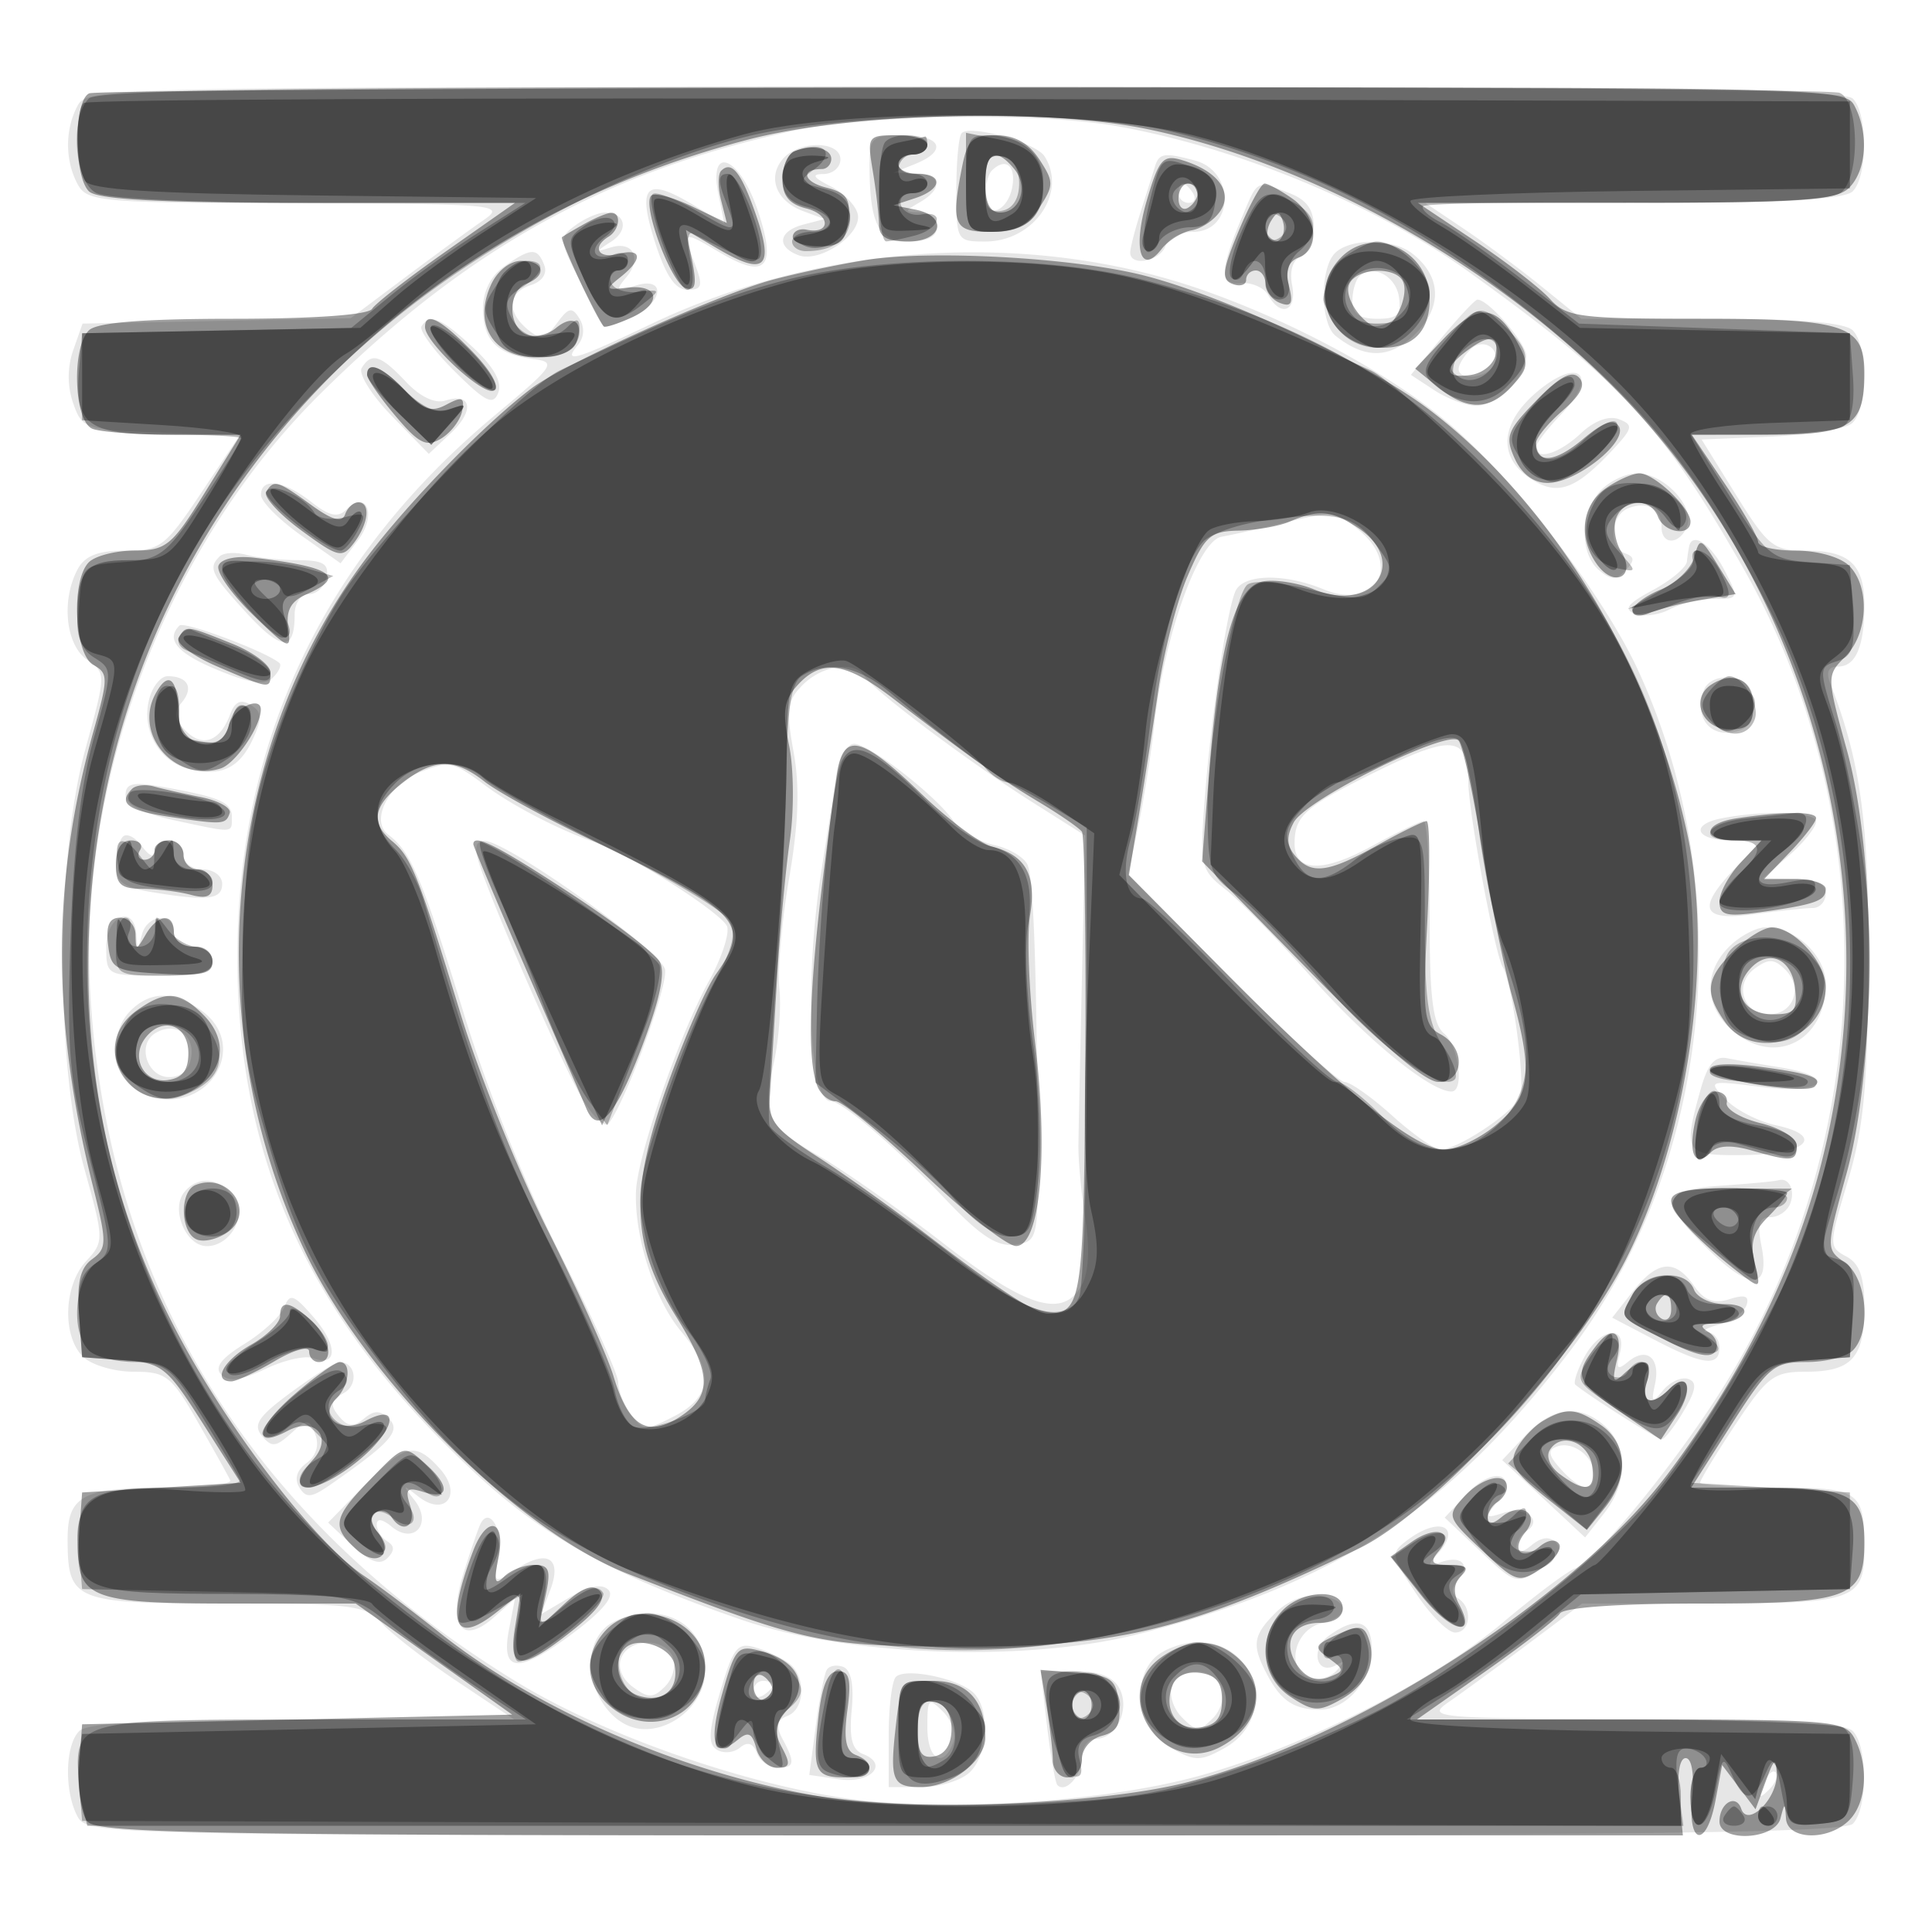 <svg xmlns="http://www.w3.org/2000/svg" width="200" height="200" fill="#000000"><path fill-opacity=".098" fill-rule="evenodd" d="M8.035 10.934c-1.32 2.467-1.32 5.665 0 8.132.973 1.818 2.334 1.937 22.75 1.986 20.735.051 21.604.13 19.25 1.75-1.355.934-5 3.597-8.098 5.919l-5.634 4.221-13.879.279-13.879.279-.965 2.75a8.36 8.36 0 0 0-.002 5.5c.933 2.659 1.233 2.76 9.091 3.039l8.127.289-3.981 5.961C17.093 56.613 16.583 57 12.952 57c-2.814 0-4.166.532-4.917 1.934-1.712 3.2-1.237 7.811.964 9.353 1.995 1.397 1.995 1.416-.172 9.307C5.775 88.705 5.73 110.14 8.736 121c2.042 7.38 2.045 7.533.17 9.564-2.31 2.503-2.487 7.713-.335 9.865.865.864 3.227 1.571 5.25 1.572 3.389.001 3.916.415 6.679 5.242 1.65 2.882 3.15 5.581 3.333 5.999s-2.989.758-7.05.758C8.622 154 7 154.873 7 159.266c0 6.488.597 6.734 16.38 6.734 13.162 0 14.459.165 16.167 2.052 1.022 1.129 4.518 3.829 7.769 6L53.228 178H31.314c-15.711 0-22.254.34-23.114 1.2-1.474 1.474-1.563 6.254-.165 8.866 1.012 1.89 3.087 1.934 91.8 1.934 69.262 0 91.049-.284 91.965-1.2 1.552-1.552 1.552-8.048 0-9.6-.856-.856-7.384-1.215-22.75-1.252-20.58-.051-21.439-.129-19.085-1.75 1.355-.934 5.017-3.61 8.137-5.948l5.672-4.25h13.413c14.736 0 15.813-.383 15.813-5.618 0-6.059-.461-6.382-9.107-6.382-4.341 0-7.893-.232-7.893-.515s1.639-2.984 3.642-6c3.308-4.983 3.976-5.485 7.3-5.485 4.745 0 6.058-1.444 6.058-6.665 0-3.146-.492-4.528-1.875-5.268-1.826-.977-1.822-1.177.159-7.785 1.641-5.472 2.052-9.776 2.125-22.282.086-14.731-.775-21.127-3.941-29.25-.465-1.192-.204-1.75.818-1.75 1.823 0 2.714-2.095 2.714-6.382 0-4.175-1.554-5.618-6.051-5.618-3.364 0-3.932-.453-7.225-5.75l-3.573-5.75 7.13-.298c3.921-.164 7.712-.781 8.424-1.372 1.629-1.352 1.695-8.03.095-9.63-.814-.814-5.522-1.2-14.647-1.2h-13.447l-4.103-3.326c-2.257-1.829-5.895-4.529-8.085-6L147.536 21h21.532c15.414 0 21.873-.341 22.732-1.2 1.552-1.552 1.552-8.048 0-9.6-.916-.916-22.703-1.2-91.965-1.2-88.713 0-90.788.044-91.8 1.934m74.078 2.611c-19.411 4.211-33.826 12.226-48.946 27.216C17.251 56.539 8.031 80.64 9.356 103c1.789 30.194 16.601 54.139 43.9 70.97 8.712 5.371 22.672 10.375 33.807 12.118 9.741 1.525 26.268.581 36.437-2.082 10.621-2.781 24.668-9.801 32.033-16.008 3.282-2.766 6.642-5.289 7.467-5.607 2.326-.898 11.03-11.624 15.845-19.526 15.582-25.573 16.148-58.727 1.439-84.365-8.407-14.655-12.412-18.964-28.178-30.317-9.749-7.02-23.955-12.903-36.54-15.132-8.142-1.442-25.726-1.183-33.453.494m17.437.238c-.302.303-.55 2.95-.55 5.884 0 5.259.042 5.333 3 5.333 5.016 0 8.524-5.048 6.131-8.822-.899-1.419-7.668-3.308-8.581-2.395m-9.536 3.467c.025 5.988.957 7.75 4.103 7.75C96.013 25 97 24.487 97 23.5c0-.825-.787-1.514-1.75-1.53-1.667-.029-1.667-.079 0-1.05 2.435-1.418 2.185-2.908-.5-2.983l-2.25-.064 2.25-.904C98.133 15.609 97.456 14 93.5 14c-3.285 0-3.499.2-3.486 3.25m-9.003-.763c-1.6 1.928-.636 4.346 2.143 5.374l2.199.814-2.177.569c-2.574.673-2.846 2.285-.535 3.172 2.205.846 6.561-2.126 6.161-4.204-.176-.914-1.441-2.229-2.811-2.922-1.828-.925-2.025-1.264-.741-1.275.963-.008 1.75-.69 1.75-1.515 0-1.967-4.36-1.976-5.989-.013m38.546.763c-.21.688-.87 2.78-1.469 4.649-.598 1.87-1.088 3.782-1.088 4.25 0 1.467 3.034.926 3.638-.649.317-.825 1.605-1.5 2.862-1.5 4.232 0 4.416-6.253.217-7.378-3.186-.855-3.734-.772-4.16.628m-45.192 2.825.615 3.076-3.24-1.951c-4.865-2.929-5.813-2.004-3.942 3.848C68.916 28.542 69.907 30 71.166 30c1.502 0 1.63-.406.809-2.565-1.369-3.602-1.371-3.601 2.589-1.265 4.769 2.814 5.888 1.513 3.848-4.476-1.876-5.503-5.08-6.785-4.047-1.619m28.302-2.408c-.367.366-.667 1.529-.667 2.583 0 2.593 2.415 1.67 2.82-1.078.309-2.103-.789-2.87-2.153-1.505M122 20c0 .55.477 1 1.059 1s.781-.45.441-1-.816-1-1.059-1-.441.45-.441 1m6.548 2.538c-2.316 5.545-2.327 6.987-.049 6.782 1.1-.1 2.36.463 2.8 1.25 1.303 2.328 2.974 1.637 2.466-1.02-.286-1.496.057-2.652.883-2.969.744-.285 1.352-1.668 1.352-3.074 0-1.824-.735-2.836-2.565-3.532-3.448-1.311-3.217-1.432-4.887 2.563m-68.97.781c-1.725 1.262-1.706 1.511.432 5.75 1.23 2.437 2.347 4.56 2.484 4.718.136.159 1.431-.251 2.877-.91 3.318-1.512 3.65-4.336.387-3.3-1.97.625-2.081.517-.914-.889 1.643-1.98.686-3.785-1.626-3.069-1.545.479-1.54.418.053-.605C65.137 23.816 64.752 22 62.632 22c-.687 0-2.061.594-3.054 1.319M138.2 26.2c-1.576 1.576-1.542 7.281.05 8.555 3.073 2.459 5.693 2.393 8.295-.21 2.792-2.791 2.664-5.936-.337-8.295-2.019-1.587-6.443-1.615-8.008-.05m-85.977 1.357C50.819 28.54 50 30.153 50 31.934c0 3.283 1.45 4.755 5.151 5.228 2.506.32 2.293.637-3.934 5.838-17.642 14.738-26.621 33.61-26.642 56-.021 21.406 7.676 37.973 25.028 53.873 6.988 6.404 14.315 10.395 27.208 14.822 10.962 3.764 29.316 4.427 40.973 1.479 20.429-5.166 32.292-12.943 44.77-29.35 14.669-19.289 17.511-47.528 7.076-70.32-3.411-7.453-11.801-18.586-18.73-24.857-5.889-5.329-16.415-11.148-26.547-14.676-17.829-6.208-39.322-4.85-57.025 3.604-7.794 3.722-9.138 4.105-7.508 2.141.661-.795.722-1.839.162-2.745-.763-1.234-1.126-1.157-2.334.496-1.218 1.665-1.672 1.758-3.04.623-2.176-1.806-2.026-3.823.341-4.574 1.179-.374 1.729-1.191 1.393-2.067-.705-1.837-1.368-1.82-4.119.108m88.478 1.075c-.385.386-.701 1.526-.701 2.535 0 1.302.745 1.833 2.57 1.833 2.089 0 2.509-.418 2.25-2.24-.317-2.217-2.765-3.482-4.119-2.128m8.575 6.288-3.224 3.884 2.439 1.598c1.341.879 3.285 1.598 4.319 1.598 2.186 0 5.19-2.983 5.19-5.154 0-1.331-3.948-5.874-5.064-5.828-.24.01-1.887 1.766-3.66 3.902M43.637 33.778c-.264.427 1.273 2.52 3.415 4.649 3.218 3.199 4.006 3.586 4.529 2.224.419-1.095-.448-2.659-2.58-4.65-3.294-3.077-4.521-3.586-5.364-2.223M152.2 36.2c-.66.66-1.2 1.56-1.2 2 0 1.192 2.779.967 3.554-.287 1.03-1.666-.956-3.111-2.354-1.713M37.444 38.09c-.37.6 1.041 2.846 3.136 4.992l3.809 3.901 2.275-2.137c2.492-2.341 2.173-4.247-.565-3.377-1.072.34-2.631-.407-4.09-1.96-2.594-2.761-3.551-3.058-4.565-1.419m121.7 2.443c-3.846 3.235-4.125 6.778-.711 9.015 2.774 1.818 4.625 1.177 8.467-2.93 2.143-2.291 2.217-2.636.699-3.218-1.057-.406-2.557.152-3.964 1.473-2.209 2.075-4.635 2.825-4.635 1.432 0-.383 1.212-1.961 2.693-3.507 3.852-4.02 1.753-5.886-2.549-2.265m6.511 10.296c-2.08 2.298-2.138 6.525-.113 8.206 1.254 1.04 1.769 1.04 2.75-.002.945-1.004.936-1.383-.042-1.741-1.786-.655-1.546-3.964.34-4.688 1.978-.759 3.41.062 3.41 1.955 0 1.916 1.907 1.847 2.653-.096.789-2.058-2.422-5.463-5.153-5.463-1.205 0-2.935.823-3.845 1.829m-138.634.421c.012.688 1.87 2.558 4.128 4.157l4.106 2.906 1.819-2.406c1.956-2.59.907-5.288-1.227-3.154-.87.87-1.761.674-3.634-.8-2.826-2.223-5.223-2.548-5.192-.703M132.5 54.222c-2.2.534-4.926 1.139-6.058 1.345-2.401.437-5.939 10.334-6.947 19.433-.335 3.025-1.082 7.76-1.66 10.521l-1.051 5.022 10.651 10.728c5.858 5.901 11.14 10.729 11.737 10.729s2.829 1.575 4.96 3.5 4.382 3.5 5.003 3.5c1.778 0 7.608-3.888 8.22-5.482.568-1.481-.823-11.848-1.803-13.434C154.757 98.797 152 83.95 152 80.95c0-4.742-1.624-4.947-9.321-1.174-7.575 3.713-8.639 4.635-8.664 7.505-.025 2.984 2.85 3.11 7.926.347 2.656-1.445 5.106-2.628 5.444-2.628s.615 4.67.615 10.378c0 8.004.343 10.662 1.5 11.622 1.526 1.266 2.118 6.004.75 5.995-2.188-.015-8.721-5.331-14.364-11.689-3.512-3.957-7.581-8.119-9.041-9.248-2.478-1.917-2.626-2.473-2.21-8.306.648-9.097 2.44-21.256 3.35-22.728 1.002-1.621 5.129-1.634 9.007-.027 5.348 2.215 8.187-2.359 3.758-6.053-2.497-2.083-2.596-2.092-8.25-.722m42.375 2.278c-.069.275-.181 1.009-.25 1.631s-1.664 1.957-3.546 2.966c-2.616 1.403-3.046 1.978-1.828 2.446.876.336 2.498.126 3.605-.466S176.035 62 177.46 62c2.557 0 2.571-.039 1.04-3-1.364-2.637-3.263-3.947-3.625-2.5m-152.15 1.109c-1.19 1.189-.887 1.824 2.795 5.843 3.61 3.941 4.98 3.999 4.98.212 0-1.237.633-2.156 1.486-2.159.818-.003 1.638-.793 1.824-1.755.266-1.381-.364-1.753-2.987-1.764-1.828-.007-4.234-.258-5.348-.558-1.114-.299-2.352-.218-2.75.181m-4.148 7.148c-1.455 1.455-.214 2.889 3.998 4.622 3.352 1.378 4.864 1.582 5.68.766.611-.611.917-1.286.678-1.499-1.299-1.16-9.867-4.378-10.356-3.889m64.539 6.127c-1.632 1.632-1.761 2.565-.964 6.954.65 3.573.516 7.419-.454 13.036-.757 4.382-1.214 9.547-1.016 11.477s-.064 5.396-.583 7.702c-1.234 5.495-.741 6.495 4.768 9.669 2.548 1.468 8.298 5.506 12.777 8.974 8.721 6.751 12.453 7.859 14.376 4.266.684-1.277.809-3.798.334-6.75-.416-2.592-.738-6.062-.716-7.712s.188-9.525.368-17.5l.326-14.5-5.531-3.5c-6.561-4.152-16.395-11.535-17.287-12.978-1.01-1.634-4.352-1.184-6.398.862m-67.682 1.523c-.801 3.192 1.038 6.422 4.093 7.189 3.361.844 5.269-.054 6.675-3.14.962-2.112.915-2.766-.252-3.487-1.011-.625-1.639-.338-2.123.969-1.036 2.802-2.837 3.481-4.587 1.731-1.208-1.209-1.303-1.888-.413-2.961 1.257-1.514.606-2.708-1.475-2.708-.722 0-1.586 1.083-1.918 2.407m160.955-.977c-.996 2.595.399 4.739 2.857 4.39 1.652-.235 2.254-.987 2.254-2.82s-.602-2.585-2.254-2.82c-1.353-.192-2.496.308-2.857 1.25m-89.803 8.82c-.277 1.787-.972 6.212-1.545 9.832C83.26 101.34 83.77 114 86.004 114c1.175 0 6.839 4.856 12.06 10.341 3.474 3.649 5.203 4.757 7.022 4.5 2.391-.338 2.413-.448 2.335-11.341-.128-17.955-.439-26.383-1.031-27.925-.306-.799-1.869-1.741-3.472-2.093-1.604-.352-3.511-1.49-4.238-2.528C96.814 82.29 89.982 77 88.408 77c-.725 0-1.544 1.463-1.822 3.25m-43.271-.243c-3.19 1.285-4.997 5.018-3.105 6.414 2.32 1.711 3.536 4.603 7.864 18.699 2.397 7.806 6.494 17.994 9.994 24.853C61.331 136.367 64 142.277 64 143.108s.595 2.324 1.322 3.318c1.244 1.702 1.512 1.711 4.5.166 3.89-2.012 4.107-4.7.704-8.743-2.743-3.26-4.836-9.701-4.693-14.438.113-3.703 4.485-16.332 7.586-21.911 1.223-2.2 2.064-4.692 1.87-5.537-.293-1.274-10.215-7.617-13.771-8.803-3.446-1.149-8.457-3.737-11.201-5.785-3.482-2.597-3.797-2.659-7.002-1.368M13 82.306c0 1.026 1.658 1.884 5.049 2.611 6.272 1.345 5.951 1.364 5.951-.35 0-1.522-1.252-2.062-7.25-3.125-2.988-.529-3.75-.354-3.75.864m165.25 2.4c-3.378.65-2.706 2.294.937 2.294h3.187l-2.687 2.805c-4.101 4.281-3.573 5.588 1.953 4.831 2.551-.35 5.251-.636 6-.636s1.36-.675 1.36-1.5c0-1.019-1.042-1.51-3.25-1.532l-3.25-.031 2.75-2.421c1.512-1.331 2.75-2.892 2.75-3.468 0-1.023-5.256-1.208-9.75-.342M12.723 86.611c-.398.397-.723 1.713-.723 2.925 0 1.768.739 2.325 3.75 2.822 5.754.951 7.25.774 7.25-.858 0-.833-.889-1.5-2-1.5s-2-.667-2-1.5c0-.825-.675-1.5-1.5-1.5s-1.5.536-1.5 1.191-.575.405-1.277-.556c-.703-.961-1.603-1.422-2-1.024m36.835 2.639c1.268 4.116 8.633 20.96 10.689 24.444 1.114 1.888 2.344 3.067 2.733 2.62 1.649-1.897 6.186-14.221 5.867-15.94-.351-1.895-16.231-13.231-18.664-13.324-.91-.035-1.103.646-.625 2.2M11 98c0 2.97.056 3 5.5 3 4.222 0 5.5-.348 5.5-1.5 0-.833-.889-1.5-2-1.5s-2-.667-2-1.5c0-2.092-2.753-1.884-3.311.25-.435 1.667-.463 1.667-.573 0C13.906 93.579 11 94.745 11 98m168 0c-2.799 2.799-2.532 6.437.657 8.945 4.317 3.396 9.343.663 9.343-5.079 0-2.941-3.103-5.866-6.223-5.866-.977 0-2.677.9-3.777 2m2.65 2.267c-2.194 1.604-1.21 4.733 1.488 4.733 2.508 0 3.532-2.759 1.703-4.587-1.179-1.179-1.743-1.205-3.191-.146m-168.133 4.358c-2.586 2.587-1.607 7.633 1.706 8.79 6.244 2.183 10.844-5.153 5.554-8.858-2.851-1.997-5.216-1.975-7.26.068m2.544 2.337c-1.91 1.181-.835 4.538 1.453 4.538 1.262 0 2.096-.773 2.289-2.123.33-2.315-1.741-3.651-3.742-2.415m159.964 5.887c-1.816 6.538-1.636 6.798 4.642 6.721 6.391-.079 8.322-1.984 3.136-3.095-1.817-.39-4.144-1.595-5.173-2.678-1.852-1.952-1.817-1.964 3.75-1.269 6.418.802 8.107-1.039 1.87-2.038-2.062-.33-4.529-.756-5.48-.946-1.261-.252-2.006.645-2.745 3.305M19.089 123.393c-1.456 1.754.141 5.607 2.324 5.607 2.324 0 4.108-2.951 2.922-4.834-1.409-2.237-3.745-2.582-5.246-.773m159.161-.656c-6.376.446-6.596 1.543-1.34 6.675 4.335 4.234 6.336 4.068 5.432-.451-.448-2.241-.223-2.961.926-2.961.835 0 1.76-.631 2.056-1.402.541-1.409-.153-2.758-1.241-2.413-.321.102-2.946.35-5.833.552m-9.231 10.966-2.125 2.702 4.303 2.252c5.096 2.668 6.803 2.879 6.803.843 0-.825-.562-1.545-1.25-1.6s-.158-.404 1.176-.777 2.625-1.275 2.868-2.006c.321-.962-.165-1.134-1.765-.626-1.623.515-2.595.146-3.675-1.395-1.969-2.813-3.782-2.639-6.335.607m-139.573 1.576c-.354.924-2.208 2.647-4.118 3.828-2.454 1.516-3.162 2.459-2.411 3.21s2.089.574 4.555-.602c1.921-.916 4.13-1.421 4.909-1.122 2.55.978 2.627-1.273.143-4.163-2.084-2.426-2.525-2.591-3.078-1.151m134.555 5.219c-.736 1.375-1.149 2.655-.919 2.846 1.456 1.21 8.48 5.656 8.935 5.656.303 0 1.327-1.312 2.273-2.915 1.302-2.202 1.415-3.018.466-3.337-.691-.233-1.852.291-2.58 1.164-1.166 1.398-1.267 1.319-.844-.661.574-2.687-.879-3.872-2.797-2.28-1.111.922-1.274.745-.84-.914.78-2.982-2.043-2.645-3.694.441M30.166 144.11c-3.422 2.516-4.005 3.379-3.054 4.525 1.006 1.212 1.439 1.177 3.011-.246 1.714-1.552 1.88-1.544 2.519.119.427 1.114.087 2.217-.907 2.944-1.018.744-1.288 1.654-.748 2.526.699 1.132 1.24 1.087 3.178-.261 6.248-4.346 7.36-5.584 6.127-6.821-.924-.927-1.538-.937-2.617-.041-1.091.905-1.678.846-2.598-.262-.94-1.133-.835-1.629.508-2.381 1.571-.879 1.246-3.212-.447-3.212-.409 0-2.647 1.399-4.972 3.11m127.763 4.466-2.42 2.576 4.29 4.002 4.291 4.002 1.955-2.486c2.453-3.118 2.505-6.862.126-9.015-2.613-2.365-5.454-2.048-8.242.921m3.26 1.162c-1.013.362-.92.901.405 2.366 2.022 2.234 3.406 2.445 3.406.518 0-1.828-2.171-3.471-3.811-2.884M37.686 153.81l-3.72 3.809 2.53 2.377c1.803 1.694 2.839 2.069 3.604 1.304.766-.766.762-1.267-.013-1.746-.598-.37-1.087-1.151-1.087-1.735 0-.658.589-.575 1.542.216 2.321 1.926 4.263-.326 2.366-2.743-1.291-1.643-1.259-1.675.384-.384 2.791 2.191 4.648-.212 2.229-2.884-2.543-2.811-3.577-2.575-7.835 1.786m114.278.728-2.409 2.564 3.698 3.489c3.623 3.418 3.749 3.454 6.273 1.8 1.733-1.136 2.246-2.019 1.568-2.697-.679-.679-1.514-.59-2.552.271-.953.791-1.542.874-1.542.216 0-.584.457-1.346 1.016-1.691 1.774-1.096-.094-2.6-2.342-1.886-1.933.613-2.012.509-.759-1.002 2.466-2.971-.242-3.948-2.951-1.064m-102.218 3.196c-.215.421-.998 2.692-1.739 5.046-1.718 5.46-.256 7.636 3.122 4.646l2.176-1.926-.613 3.18c-.871 4.51.941 4.633 6.55.445 3.168-2.365 4.41-3.873 3.74-4.543s-1.993-.416-3.988.762l-2.986 1.764.958-2.519c1.252-3.293-.298-4.257-3.487-2.168-2.406 1.577-2.426 1.564-1.855-1.292.523-2.615-.932-5.245-1.878-3.395m95.932 1.711c-1.739 1.318-1.699 1.566.883 5.468 1.488 2.248 3.32 4.087 4.072 4.087 1.605 0 1.839-2.59.318-3.53-.726-.449-.729-1.033-.008-1.901 1.325-1.597.353-2.603-1.791-1.853-1.344.471-1.419.328-.402-.769 2.694-2.904.313-4.068-3.072-1.502m-13.617 7.494c-2.368 2.368-2.507 3.345-.911 6.377 1.444 2.744 2.788 3.649 5.445 3.669 2.801.02 5.405-3.022 5.405-6.314 0-2.95-1.591-3.422-4.462-1.323-1.952 1.428-1.246 4.16.781 3.022.905-.508.904-.364-.002.616-.65.704-1.919.997-2.82.651-2.429-.932-1.489-4.94 1.312-5.596 3.041-.712 2.907-2.459-.217-2.852-1.489-.187-3.29.509-4.531 1.75m-69.49 1.632C59.303 171.84 62.191 179 66.777 179c3.184 0 6.223-2.923 6.223-5.985 0-3.658-2.351-6.015-6-6.015-1.571 0-3.564.707-4.429 1.571m1.735 3.074c-.387 1.009.091 2.172 1.236 3.009 1.584 1.159 2.084 1.149 3.299-.067.788-.787 1.16-2.142.827-3.009-.797-2.077-4.557-2.03-5.362.067m10.245 3.494c-1.206 4.061-1.282 5.41-.337 5.993.67.415 1.744.318 2.386-.215.79-.656 1.355-.476 1.752.557.322.84 1.274 1.526 2.117 1.526 1.791 0 1.88-.479.549-2.966-.729-1.362-.6-1.98.5-2.403 1.806-.692 1.948-4.013.232-5.386-.687-.55-2.238-1.303-3.446-1.673-1.958-.6-2.365-.105-3.753 4.567m44.966-3.514c-2.51 2.511-1.585 7.496 1.733 9.344 2.469 1.375 3.031 1.375 5.5 0C132.256 177.903 130.274 170 124 170c-1.571 0-3.589.731-4.483 1.625m-33.925 1.226c-.26.42-.774 3.042-1.144 5.827l-.671 5.062 3.073.451c3.277.481 5.22-1.567 2.483-2.617-1.128-.433-1.44-1.657-1.163-4.562.243-2.545-.067-4.142-.863-4.448-.684-.262-1.455-.133-1.715.287m7.151.739c-.409.409-.743 3.143-.743 6.077V185h3.429c1.885 0 4.135-.707 5-1.571 1.924-1.925 2.056-6.781.226-8.301-1.773-1.47-6.969-2.481-7.912-1.538m15.651 5.109c.369 3.134.851 5.879 1.072 6.1.864.864 2.534-1.02 2.534-2.858 0-1.068.653-1.941 1.45-1.941 2.132 0 3.57-3.093 2.43-5.224-.64-1.197-2.125-1.776-4.553-1.776h-3.602zm12.938-4.121c-.333.867.131 2.314 1.031 3.214 1.473 1.472 1.791 1.482 3.174.1.869-.87 1.257-2.265.893-3.214-.814-2.122-4.296-2.19-5.098-.1M78 175.059c0 .582.45.781 1 .441s1-.816 1-1.059-.45-.441-1-.441-1 .477-1 1.059m18 3.727c0 3.358 1.625 4.355 2.668 1.636.333-.867-.131-2.314-1.031-3.214-1.516-1.515-1.637-1.399-1.637 1.578m86.564 5.921c-.542 1.425-.428 1.54.56.56.684-.679.991-1.486.683-1.793-.308-.308-.867.247-1.243 1.233"/><path fill-opacity=".378" fill-rule="evenodd" d="M9.25 9.662c-1.608.649-1.647 8.541-.05 10.138.859.859 7.302 1.2 22.657 1.2h21.457l-7.081 4.973c-3.895 2.735-7.367 5.435-7.716 6-.385.622-6.051 1.027-14.376 1.027-9.354 0-14.124.383-14.941 1.2-1.825 1.825-1.54 9.456.382 10.193.87.334 4.675.607 8.457.607h6.875l-3.707 5.989c-3.399 5.491-4.002 5.99-7.257 6-1.952.006-4.09.551-4.75 1.211-1.86 1.86-1.525 9.519.465 10.632 1.549.867 1.551 1.341.028 6.8-4.354 15.615-4.375 29.931-.069 47.185 1.458 5.843 1.451 6.407-.092 7.536-1.225.896-1.584 2.404-1.35 5.683L8.5 140.5l4.263.308c4.024.291 4.483.655 8.205 6.5l3.942 6.192-8.205.5-8.205.5-.318 4.464c-.464 6.517.711 7.036 15.922 7.036h12.722l8.099 5.75 8.099 5.75-22.262.5-22.262.5-.311 4.324c-.171 2.378.221 4.966.872 5.75C10.069 189.787 22.462 190 92.227 190h81.983l-.381-4c-.227-2.375.046-4 .671-4s.898 1.625.671 4c-.483 5.066 1.484 5.356 2.422.357l.683-3.642 1.729 2.292 1.729 2.292 1.054-2.9c.864-2.376 1.068-2.515 1.133-.771.095 2.555-2.999 5.605-3.669 3.616-.537-1.597-2.252-.596-2.252 1.315 0 2.181 5.733 1.9 6.311-.309.435-1.667.463-1.667.573 0 .148 2.237 4.371 2.352 6.545.179 1.802-1.803 2.046-5.673.536-8.495-.976-1.823-2.309-1.934-23.157-1.934h-22.122l7.081-4.973c3.895-2.735 7.367-5.435 7.716-6 .385-.623 6.092-1.027 14.505-1.027 15.49 0 17.012-.57 17.012-6.371 0-4.821-1.458-5.629-10.16-5.629h-7.761l4.144-6.5c3.85-6.038 4.401-6.5 7.761-6.5 1.989 0 4.156-.54 4.816-1.2 1.952-1.952 1.464-7.501-.799-9.087-1.995-1.397-1.995-1.416.172-9.307 3.086-11.235 3.101-32.525.032-43.689-2.128-7.739-2.129-7.793-.172-9.75 2.363-2.363 2.568-7.223.396-9.396-.896-.895-3.262-1.571-5.5-1.571-2.161 0-3.929-.405-3.929-.9 0-.494-1.545-3.194-3.432-6l-3.433-5.1h7.897c8.575 0 9.968-.889 9.968-6.363C193 33.64 191.08 33 176.084 33c-12.621 0-13.929-.172-15.631-2.052-1.022-1.129-4.518-3.829-7.769-6L146.772 21h21.543c18.25 0 21.782-.24 23.114-1.571 1.802-1.803 2.046-5.673.536-8.495-1.012-1.891-3.039-1.932-91.25-1.855-49.618.043-90.777.306-91.465.583m68.25 4.776C38.349 24.614 11.262 56.631 9.279 95.074c-.892 17.289 2.786 32.54 11.3 46.852 5.483 9.218 12.85 18.353 17.091 21.194 1.557 1.043 5.08 3.691 7.83 5.886 10.189 8.132 25.69 14.75 39.927 17.047 9.463 1.526 28.68.72 37.573-1.577 17.344-4.48 40.066-19.101 49.722-31.994 7.601-10.149 13.083-21.258 15.824-32.066 7.376-29.074-1.296-60.57-22.347-81.165-12.796-12.519-30.75-22.351-47.175-25.833-10.681-2.265-30.789-1.771-41.524 1.02m12.858 3.312c.341 2.063.625 4.538.631 5.5.008 1.275.825 1.75 3.011 1.75 3.577 0 4.174-2.63.75-3.303l-2.25-.443 2.25-.744c2.789-.921 2.947-2.51.25-2.51-1.1 0-2-.45-2-1s.675-1 1.5-1 1.5-.45 1.5-1-1.409-1-3.131-1c-3.061 0-3.117.083-2.511 3.75m9.267-.625C98.399 23.256 98.708 24 102.477 24c2.605 0 3.888-.627 5.115-2.5 1.517-2.316 1.517-2.684 0-5-1.114-1.699-2.551-2.5-4.49-2.5-2.394 0-2.952.502-3.477 3.125M82.25 15.651c-.687.284-1.25 1.595-1.25 2.913 0 1.722.703 2.574 2.493 3.024 2.518.632 2.516 2.701-.003 2.189-.747-.153-1.388.173-1.424.723s1.171 1 2.684 1c2.248 0 2.807-.496 3.063-2.715.255-2.213-.169-2.836-2.297-3.37-2.367-.594-2.666-1.915-.433-1.915.505 0 .941-.45.97-1 .061-1.151-1.972-1.605-3.803-.849M102 19c0 2.027.497 3 1.531 3 2.094 0 2.965-2.697 1.458-4.513C103.072 15.177 102 15.719 102 19m16.729 1.705c-1.491 5.06-.652 7.865 1.517 5.076.69-.887 2.106-1.763 3.147-1.947s2.383-1.113 2.983-2.065c1.254-1.992-.397-4.112-4.055-5.207-1.918-.573-2.349-.076-3.592 4.143m-44.071-3.029c-.342.341-.351 1.697-.021 3.013l.6 2.392-3.606-1.72c-1.983-.946-3.883-1.442-4.223-1.103-.959.96 2.054 9.063 3.556 9.563 1.017.339 1.184-.331.694-2.782l-.646-3.23 3.26 1.924c4.835 2.853 5.863 2.019 4.054-3.288-1.547-4.543-2.568-5.87-3.668-4.769M122 20.559c0 .857.45 1.281 1 .941s1-1.041 1-1.559-.45-.941-1-.941-1 .702-1 1.559m6.219 3.367c-1.698 4.087-1.806 5.019-.633 5.469.778.298 1.414.106 1.414-.426 0-.533.45-.969 1-.969s1 .627 1 1.393.681 1.654 1.512 1.973c1.17.449 1.38.051.926-1.757-.401-1.599-.089-2.529.988-2.942 2.29-.879 1.926-4.307-.649-6.11-1.222-.856-2.512-1.557-2.866-1.557s-1.566 2.217-2.692 4.926M60.5 23.178c-1.1.614-2.144 1.232-2.32 1.373-.265.212 3.518 8.314 4.314 9.236.136.159 1.442-.257 2.903-.922 3.195-1.456 2.875-3.477-.49-3.084-2.217.258-2.269.17-.657-1.111 2.339-1.859 2.217-3.025-.25-2.38-2.069.541-2.762-.701-1-1.79 1.166-.721 1.347-2.514.25-2.47-.413.017-1.65.533-2.75 1.148m71.083-.312c-.431.697-.513 1.537-.183 1.867.895.895 1.871-.421 1.387-1.871-.338-1.016-.574-1.016-1.204.004m7.072 3.963c-3.383 3.738-.733 9.171 4.474 9.171 3.195 0 4.871-1.736 4.871-5.045 0-5.138-6.023-7.797-9.345-4.126m-49.155.107c-2.75.45-7.025 1.357-9.5 2.017-5.61 1.495-21.648 8.722-25 11.265-4.712 3.575-12.264 11.284-16.7 17.046-15.214 19.76-17.91 48.66-6.74 72.271 6.225 13.159 22.058 28.968 33.44 33.39 18.636 7.24 19.823 7.499 34.5 7.538 16.365.043 23.895-1.816 41.192-10.173 7.695-3.718 22.454-19.724 27.66-29.997 6.37-12.572 9.058-31.114 6.35-43.81-3.752-17.588-13.954-34.392-26.77-44.095-6.311-4.778-20.826-11.616-29.364-13.833-7.261-1.886-22.307-2.723-29.068-1.619M50.818 29.5c-1.865 4.093.266 7.5 4.692 7.5 2.28 0 3.765-.553 4.145-1.543.832-2.168-.322-2.978-2.118-1.488-.831.69-2.192.994-3.024.674-1.954-.749-1.963-4.533-.013-5.281 2.176-.835 1.839-2.362-.521-2.362-1.186 0-2.493 1.033-3.161 2.5m88.831-.029c-.566 1.477 1.716 4.529 3.387 4.529 1.251 0 2.785-3.245 2.246-4.75-.624-1.739-4.945-1.57-5.633.221m9.818 5.576-2.967 3.11 2.361 1.921c3.043 2.478 5.366 2.433 7.701-.146 1.709-1.889 1.741-2.301.37-4.743-2.089-3.723-4.013-3.759-7.465-.142M44 33.852c0 1.609 6.082 7.215 7.128 6.569.623-.385-.282-2.017-2.237-4.034C45.651 33.045 44 32.189 44 33.852m107.75 2.54c-2.395 1.818-2.195 2.811.49 2.428 1.232-.176 2.39-1.108 2.573-2.07.394-2.069-.648-2.191-3.063-.358M38 38.788c0 .433 1.316 2.346 2.923 4.25 2.45 2.901 3.22 3.283 4.75 2.355 1.005-.609 1.98-1.884 2.166-2.833.281-1.426 0-1.544-1.612-.682-1.578.845-2.394.574-4.263-1.417C39.652 38.001 38 37.303 38 38.788m121.026 2.685c-3.017 3.113-3.249 3.742-2.219 6.002.74 1.624 1.96 2.523 3.422 2.52 2.961-.006 8.331-4.28 7.357-5.855-.523-.847-1.606-.46-3.746 1.341-2.859 2.406-4.84 2.575-4.84.412 0-.544 1.238-2.061 2.75-3.371 1.934-1.676 2.438-2.701 1.698-3.454-.744-.758-2.039-.054-4.422 2.405m7.197 9.084c-2.508 1.756-2.884 5.157-.875 7.905 1.794 2.453 4.073 1.185 2.474-1.376-.626-1.002-.856-2.556-.511-3.454.785-2.046 3.56-2.131 4.327-.132.64 1.667 3.362 2.072 3.362.5 0-1.433-3.765-5-5.277-5-.703 0-2.278.701-3.5 1.557m-138.668.354c-.309.501 1.311 2.288 3.601 3.972 3.86 2.839 4.259 2.937 5.472 1.34 1.53-2.014 1.768-4.223.455-4.223-.504 0-1.114.563-1.356 1.25-.313.889-1.336.6-3.543-1-3.482-2.524-3.833-2.626-4.629-1.339M133.5 54c-1.1.473-3.478.891-5.286.93-2.933.062-3.498.568-5.279 4.721-1.096 2.557-2.456 7.845-3.021 11.75a747 747 0 0 1-2.039 13.144l-1.011 6.045 9.862 9.955c12.232 12.347 19.777 18.455 22.8 18.455 1.276 0 3.705-1.165 5.397-2.589 3.544-2.981 3.815-5.311 1.563-13.443-.832-3.007-2.239-9.968-3.126-15.468s-1.956-10.378-2.377-10.84c-1.094-1.204-15.781 6.094-17.055 8.475-.775 1.448-.741 2.385.125 3.429 1.675 2.019 3.405 1.803 8.54-1.064 2.463-1.375 4.752-2.5 5.086-2.5s.367 4.735.071 10.522c-.49 9.611-.373 10.609 1.357 11.535 2.651 1.419 2.493 4.943-.223 4.943-1.379 0-6.004-3.975-13.28-11.416l-11.165-11.415.738-9.335c1.066-13.483 2.728-19.25 5.668-19.666 1.29-.183 3.619.196 5.176.841 6.102 2.527 9.906-2.861 4.514-6.394-2.718-1.781-4.05-1.898-7.035-.615m41.894 3.668c-.321 1.193-1.892 2.71-3.489 3.371-1.598.662-2.905 1.647-2.905 2.189 0 .559.758.66 1.75.234.963-.413 3.364-1.024 5.337-1.357l3.588-.605-1.848-3c-1.766-2.867-1.874-2.904-2.433-.832m-152.776.885c-.253.658 1.344 2.94 3.548 5.072 3.795 3.671 3.989 3.743 3.67 1.375-.245-1.822.274-2.768 1.914-3.487 4.114-1.805 2.626-2.835-5.462-3.78-1.886-.22-3.401.118-3.67.82m-4.123 7.455c-.343.555 1.468 1.905 4.024 3C28.05 71.379 28 71.374 28 69.609c0-.766-1.809-2.116-4.02-3-4.745-1.899-4.687-1.892-5.485-.601m64.065 4.926c-1.437 1.587-1.592 2.707-.869 6.25.485 2.374.519 6.791.076 9.816s-1.045 9.55-1.338 14.5-.622 10.335-.731 11.967c-.17 2.55.504 3.419 4.802 6.192 2.75 1.774 7.831 5.389 11.29 8.033 7.719 5.9 11.4 8.301 12.71 8.287 3.477-.035 3.691-1.445 3.846-25.443.085-13.05-.071-24.046-.346-24.434s-2.3-1.786-4.5-3.103c-3.933-2.356-6.875-4.447-15.191-10.798-4.82-3.68-7.276-4-9.749-1.267m-66.479.915c-2.273 4.246 2.072 9.189 6.767 7.699C24.371 79.065 27 75.205 27 73.453c0-1.496-2.861-.091-3.31 1.626-.861 3.292-5.176 2.228-5.236-1.291-.061-3.614-1.046-4.419-2.373-1.939m161.071-.978c-2.232 1.437-.948 4.629 1.862 4.629 1.981 0 2.486-.505 2.486-2.486 0-2.626-2.039-3.631-4.348-2.143M86.62 80.25c-2.7 18.624-3.332 28.73-2.013 32.168.334.87 1.181 1.582 1.883 1.582s4.816 3.37 9.143 7.489c4.327 4.12 8.622 7.495 9.545 7.5 2.495.016 3.385-9.427 1.98-20.989-.636-5.225-.873-11.184-.527-13.242.699-4.166-.452-6.245-3.941-7.121-1.225-.307-4.58-2.827-7.456-5.598-6.142-5.921-7.961-6.298-8.614-1.789m-44.985.823c-3.022 2.377-3.32 4.114-1.031 6.013 1.963 1.63 2.654 3.373 7.064 17.83 1.915 6.279 5.995 16.404 9.065 22.5 3.071 6.096 6.118 12.862 6.771 15.036 1.568 5.214 3.53 6.411 6.895 4.206 3.371-2.208 3.28-4.432-.422-10.388-4.625-7.44-4.84-12.827-.949-23.77 1.759-4.95 4.048-10.194 5.086-11.654 3.73-5.249 2.606-6.45-13.067-13.967-4.65-2.23-9.548-4.915-10.885-5.966-3.122-2.456-5.253-2.416-8.527.16m-27.957.583c-1.486 1.485-.478 2.252 3.805 2.894 5.6.839 5.893.822 6.295-.384.18-.541-1.158-1.283-2.975-1.65-1.817-.366-4.011-.862-4.875-1.102-.865-.24-1.878-.131-2.25.242m166.072 3.06c-3.53.535-3.588 2.284-.076 2.284h2.675l-2.175 2.314c-1.196 1.273-2.174 3.079-2.174 4.012 0 1.424.685 1.602 4.25 1.102 5.675-.794 6.75-1.176 6.75-2.397 0-.567-1.434-1.031-3.187-1.031h-3.187l2.687-2.805c1.478-1.542 2.687-3.117 2.687-3.5 0-.717-3.435-.708-8.25.021M12 89.5c0 2.057.487 2.502 2.75 2.514 1.512.007 3.762.285 5 .616 1.654.444 2.25.175 2.25-1.013 0-.89-.675-1.617-1.5-1.617s-1.5-.675-1.5-1.5-.675-1.5-1.5-1.5-1.5.45-1.5 1-.477 1-1.059 1-.781-.45-.441-1-.084-1-.941-1c-.996 0-1.559.902-1.559 2.5m37-2.105c0 .218 2.514 6.18 5.586 13.25s5.821 13.418 6.107 14.105c1.177 2.824 2.999.845 5.675-6.162 1.953-5.116 2.547-7.917 1.919-9.04-.501-.895-4.667-4.085-9.258-7.088C51.455 87.505 49 86.266 49 87.395M11.184 97.75c.295 2.565.669 2.77 5.566 3.052 4.208.243 5.25-.005 5.25-1.25 0-.885-.859-1.552-2-1.552-1.111 0-2-.667-2-1.5 0-2.037-1.671-1.894-2.92.25-.971 1.667-1.021 1.667-1.05 0-.016-.963-.735-1.75-1.596-1.75-1.119 0-1.476.786-1.25 2.75m168.271.705c-2.861 2.86-3.034 4.273-.898 7.322 3.033 4.331 10.443 1.772 10.443-3.606 0-2.513-3.287-6.171-5.545-6.171-.85 0-2.65 1.105-4 2.455m1.591 1.989c-1.825 2.2-.538 4.556 2.489 4.556 2.242 0 2.555-.375 2.281-2.741-.361-3.134-2.88-4.092-4.77-1.815m-166.823 4.113c-5.514 3.861-.286 11.667 5.606 8.371 3.377-1.89 3.896-5.203 1.232-7.867-2.468-2.468-3.886-2.573-6.838-.504m.918 2.773c-1.699 2.048-.305 4.836 2.236 4.473 1.514-.216 2.123-1.017 2.123-2.789 0-2.853-2.566-3.844-4.359-1.684M177 110.732c0 1.007 9.99 2.612 10.858 1.744.885-.886-.378-1.344-5.626-2.04-3.252-.431-5.232-.319-5.232.296m-1.516 5.34c-.751 3.421-.018 4.862 1.634 3.21.719-.719 2.144-.781 4.227-.183 4.177 1.198 4.655 1.147 4.655-.5 0-.786-1.645-1.809-3.75-2.331-2.062-.512-3.637-1.457-3.5-2.1.137-.642-.389-1.168-1.171-1.168-.781 0-1.724 1.382-2.095 3.072M20.25 122.667c-1.703.681-1.586 4.99.153 5.657.771.296 2.234-.079 3.25-.834 2.828-2.102-.041-6.168-3.403-4.823M173 124.313c0 1.236 3.101 4.471 7.416 7.737 1.798 1.361 1.874 1.281 1.235-1.285-.507-2.035-.166-3.25 1.334-4.75 1.108-1.108 2.015-2.24 2.015-2.515s-2.7-.5-6-.5c-4.287 0-6 .375-6 1.313m-4.046 9.773c-1.307 2.442-1.569 2.106 3.742 4.784 2.883 1.454 4.409 1.77 4.878 1.011.375-.608.062-1.497-.696-1.977-1.029-.652-.823-.877.813-.889 1.205-.008 2.469-.465 2.809-1.015.351-.568-.5-1-1.972-1-1.425 0-2.85-.675-3.166-1.5-.857-2.232-5.108-1.843-6.408.586m2.589.845c-.317.512-.118 1.213.441 1.559s1.016-.074 1.016-.931c0-1.757-.6-2.015-1.457-.628M28.994 136.25c-.004.688-1.354 2.017-3 2.953-2.866 1.631-4.036 3.797-2.051 3.797.518 0 2.543-.944 4.5-2.099 1.978-1.167 3.557-1.611 3.557-1 0 .605.45 1.099 1 1.099 1.63 0 1.141-2.563-.829-4.345-2.183-1.976-3.169-2.101-3.177-.405m136.284 3c-2.384 3.082-2.177 3.723 2.164 6.71l4.483 3.084 1.673-2.553c1.776-2.71 1.179-4.668-.815-2.674-1.822 1.822-2.988 1.404-2.283-.817.717-2.26-.443-2.618-2.429-.75-1.093 1.028-1.214.761-.681-1.5.675-2.864-.443-3.658-2.112-1.5M30.417 144.4c-3.911 3.395-4.313 5.685-.656 3.728 2.86-1.53 4.761.638 2.627 2.995-3.139 3.469-.333 3.899 4.033.618s5.406-6.789 1.372-4.63c-2.561 1.37-4.882-.422-2.993-2.311 1.374-1.374 1.608-3.8.367-3.8-.459 0-2.596 1.53-4.75 3.4m129.345 2.673c-.955.557-2.19 1.858-2.743 2.891-.838 1.567-.32 2.422 3.124 5.149l4.128 3.27 1.865-2.302c2.501-3.09 2.353-6.625-.359-8.524-2.568-1.799-3.613-1.883-6.015-.484m.678 3.023c-.432.7.029 1.774 1.098 2.556 2.651 1.938 3.647 1.668 3.282-.892-.354-2.475-3.208-3.559-4.38-1.664m-122.244 3.202c-3.711 3.828-3.882 4.771-1.295 7.112 2.191 1.983 4.011.394 2.137-1.865-.719-.865-.776-1.589-.156-1.972.539-.333 1.262-.148 1.608.411 1.159 1.875 2.657 1.055 1.979-1.083-.567-1.786-.354-1.999 1.432-1.432 2.586.82 2.722-.595.27-2.814-2.382-2.156-2.261-2.189-5.975 1.643m113.311 1.694c-1.755 1.939-1.704 2.086 1.901 5.486 3.563 3.36 3.798 3.433 6.14 1.899 1.339-.878 2.174-2.018 1.854-2.535-.343-.556-1.166-.453-2.015.252-1.865 1.547-3.028.384-1.481-1.481 1.594-1.92-.45-3.236-2.45-1.577-.938.779-1.456.83-1.456.145 0-.584.45-1.341 1-1.681s1-1.041 1-1.559c0-1.633-2.618-1.021-4.493 1.051m-102.524 5.552c-2.856 7.514-2.009 9.837 2.341 6.416l2.559-2.013-.572 3.526c-.725 4.467.602 4.556 5.86.392 2.768-2.193 3.642-3.452 2.907-4.187s-1.842-.319-3.681 1.385l-2.63 2.437.696-3.25c.591-2.761.413-3.25-1.184-3.25-1.033 0-2.427.548-3.098 1.219-.958.958-1.081.531-.575-2 .787-3.935-1.19-4.444-2.623-.675m97.155-.928-2.188 1.533 3.113 3.93c3.063 3.868 5.9 4.589 3.987 1.014-.643-1.201-.578-2.165.197-2.94.871-.871.585-1.153-1.169-1.153-1.886 0-2.103-.265-1.152-1.411 1.718-2.069-.245-2.754-2.788-.973m-13.483 7.213c-2.534 2.799-2.095 6.837.96 8.838 2.344 1.536 2.888 1.561 5.243.239 2.699-1.515 3.731-3.929 2.76-6.458-.451-1.175-1.026-1.219-3.171-.242-2.414 1.1-2.483 1.294-.88 2.467 1.648 1.205 1.645 1.308-.058 1.962-1.168.448-2.249.074-3.085-1.07-1.753-2.397-.716-4.565 2.183-4.565 1.46 0 2.393-.585 2.393-1.5 0-2.125-4.327-1.901-6.345.329m-70 2c-2.213 2.445-2.09 5.468.312 7.641C67.03 180.147 73 177.763 73 172.464c0-4.8-7.049-7.277-10.345-3.635m2.054 1.795c-1.443 1.444-.644 4.262 1.392 4.908 2.528.803 4.217-.634 3.733-3.176-.358-1.874-3.815-3.042-5.125-1.732m10.039 4.738c-1.447 5.143-.86 6.805 1.663 4.711 1.04-.862 1.465-.657 1.873.906.291 1.112 1.262 2.021 2.158 2.021 1.34 0 1.431-.369.513-2.083-.893-1.669-.759-2.476.673-4.059 2.189-2.418.988-4.916-2.858-5.944-2.413-.646-2.668-.364-4.022 4.448m45.475-3.805c-5.501 3.852.125 12.434 6.092 9.293 4.134-2.175 4.98-6.368 1.856-9.195-2.292-2.074-5.078-2.109-7.948-.098M78 174.441c0 .857.45 1.559 1 1.559s1-.423 1-.941-.45-1.219-1-1.559-1 .084-1 .941m6.725 3.308c-.636 5.645-.362 6.251 2.834 6.251 2.656 0 3.298-1.457 1.027-2.328-1.03-.396-1.265-1.644-.868-4.607.428-3.191.222-4.065-.956-4.065-1.05 0-1.663 1.43-2.037 4.749m23.622-1.068c.347 2.101.636 4.606.642 5.569s.686 1.75 1.511 1.75 1.5-.848 1.5-1.883c0-1.065.901-2.119 2.074-2.426 1.592-.416 1.998-1.198 1.75-3.367-.286-2.493-.78-2.861-4.216-3.143l-3.892-.319zm13.042-2.251c-.996 2.595.399 4.739 2.857 4.39 1.652-.235 2.254-.987 2.254-2.82s-.602-2.585-2.254-2.82c-1.353-.192-2.496.308-2.857 1.25m-28.664 4.319c-.629 5.575-.346 6.251 2.612 6.251 3.109 0 6.663-2.732 6.663-5.122 0-3.83-1.884-5.878-5.405-5.878-3.237 0-3.351.14-3.87 4.749M111 176.5c0 .825.45 1.5 1 1.5s1-.675 1-1.5-.45-1.5-1-1.5-1 .675-1 1.5M95 179c0 2.459.383 3.073 1.75 2.81 1.104-.213 1.75-1.25 1.75-2.81s-.646-2.597-1.75-2.81c-1.367-.263-1.75.351-1.75 2.81"/><path fill-opacity=".266" fill-rule="evenodd" d="M9.2 10.2c-1.995 1.995-1.5 8.569.734 9.765C11.094 20.585 20.386 21 33.13 21h21.262l-4.939 3.132c-2.716 1.722-6.772 4.634-9.013 6.47l-4.074 3.339-13.933.28L8.5 34.5l-.315 3.82C7.714 44.04 9.07 45 17.622 45c4.058 0 7.378.174 7.378.386s-1.821 3.113-4.046 6.445c-3.768 5.643-4.334 6.079-8.25 6.364-4.168.302-4.207.341-4.509 4.512-.237 3.266.12 4.473 1.597 5.395 1.868 1.167 1.867 1.318-.075 8.293C8.366 81.248 7.601 87.78 7.302 97c-.386 11.926-.153 14.607 1.999 22.998 2.392 9.323 2.401 9.522.515 10.844-1.476 1.033-1.851 2.311-1.619 5.502L8.5 140.5l4.5.313c4.28.298 4.671.59 8 5.975 1.925 3.113 3.65 6.01 3.833 6.436s-3.024.776-7.127.776c-8.643 0-9.993.947-9.521 6.68l.315 3.82 13.995.28c13.952.279 14.008.289 17.822 3.354 2.104 1.691 6.146 4.603 8.982 6.471L54.454 178H32.35c-24.674 0-24.714.011-24.165 6.68l.315 3.82 82.882.256 82.883.256-.537-4.006c-.397-2.956-.185-4.006.808-4.006.74 0 1.624.45 1.964 1s.141 1-.441 1-1.059 1.35-1.059 3c0 4.233 1.772 3.734 2.61-.735.652-3.476.77-3.58 1.698-1.5 1.26 2.823 2.124 2.823 3.384 0 .925-2.075 1.048-1.962 1.709 1.559.665 3.544.923 3.774 3.905 3.485 3.005-.291 3.213-.57 3.509-4.71.203-2.844-.15-4.696-1-5.235-.723-.458-11.191-.84-23.261-.849L145.608 178l4.939-3.132c2.716-1.722 6.772-4.634 9.013-6.47l4.074-3.339 13.933-.28 13.933-.279v-10l-8.205-.5-8.205-.5 3.942-6.192c3.722-5.845 4.181-6.209 8.205-6.5l4.263-.308.308-4.828c.26-4.073.006-4.908-1.619-5.333-1.88-.492-1.885-.644-.17-6.171 3.194-10.298 4.334-23.322 2.983-34.059-.664-5.275-2.009-12.168-2.99-15.318-1.744-5.603-1.74-5.742.154-6.344 1.614-.512 1.887-1.392 1.635-5.281L191.5 58.5l-4.172-.304c-3.941-.287-4.396-.66-8.214-6.75L175.072 45l7.214-.015c3.968-.009 7.806-.391 8.529-.849.85-.539 1.203-2.391 1-5.235L191.5 34.5l-14.022-.5-14.021-.5-5.979-4.634c-3.288-2.549-7.029-5.173-8.314-5.831-1.284-.658-2.112-1.42-1.839-1.693s9.808-.445 21.189-.382c14.373.079 21.119-.24 22.089-1.046 1.995-1.655 1.854-9.525-.185-10.307-.87-.334-41.73-.607-90.8-.607C31.56 9 10.115 9.285 9.2 10.2m68.3 3.888C65.886 16.91 51.141 24.572 40.462 33.335 19.596 50.457 9.024 72.736 9.007 99.622c-.016 25.173 11.385 49.774 30.061 64.864 21.401 17.291 38.885 23.236 65.53 22.283 12.077-.433 15.149-.909 23.402-3.628 5.225-1.721 12.509-4.82 16.187-6.885 8.676-4.873 21.804-15.273 26.777-21.213 4.705-5.62 12.5-18.598 14.988-24.953 8.424-21.522 7.238-47.555-3.079-67.59-6.301-12.235-11.589-19.145-20.644-26.973-13.196-11.409-26.531-18.5-41.358-21.996-9.518-2.243-33.089-1.941-43.371.557m14.167.579c-.921.92-.844 10.336.083 10.319.412-.007 1.763-.285 3-.616 2.57-.689 3.106-2.61.604-2.164-.906.162-1.843-.268-2.084-.956-.24-.687.276-1.25 1.147-1.25.87 0 1.583-.45 1.583-1s-.675-1-1.5-1-1.5-.45-1.5-1 .675-1 1.5-1 1.5-.45 1.5-1c0-1.117-3.296-1.371-4.333-.333M100 19c0 4.81.107 5 2.8 5 3.544 0 5.2-1.645 5.2-5.165 0-2.943-2.322-4.835-5.934-4.835-1.812 0-2.066.614-2.066 5m-17.75-3.338c-.687.278-1.25 1.543-1.25 2.813 0 1.628.737 2.493 2.5 2.936 2.983.748 3.338 2.589.5 2.589-1.1 0-2 .45-2 1s.638 1 1.418 1C86.323 26 88 24.719 88 22.501c0-1.658-.754-2.473-2.749-2.974-2.501-.628-2.592-.804-1.015-1.957 2.44-1.785 1.041-3.129-1.986-1.908M102 19c0 2.459.383 3.073 1.75 2.81 1.104-.213 1.75-1.25 1.75-2.81s-.646-2.597-1.75-2.81c-1.367-.263-1.75.351-1.75 2.81m17.052 1.708c-1.164 4.624-.661 6.896.95 4.289.491-.795 1.929-1.456 3.195-1.471 1.735-.02 2.378-.675 2.608-2.659.248-2.142-.246-2.825-2.653-3.664-2.916-1.017-2.974-.968-4.1 3.505m-44.027-.143c1.406 3.699 1.362 3.717-2.958 1.231-2.163-1.245-4.187-2.01-4.497-1.699-.84.839 2.458 9.903 3.603 9.903.583 0 .706-1.273.301-3.118-.377-1.716-.3-2.939.171-2.718.47.22 2.094 1.021 3.609 1.781 1.515.759 3.009 1.126 3.32.815.998-.999-1.843-8.76-3.208-8.76-1 0-1.082.616-.341 2.565m46.669-.926c-.799.799.104 2.361 1.365 2.361.518 0 .941-.675.941-1.5 0-1.546-1.18-1.987-2.306-.861m6.801 4.371c-.994 2.206-1.451 4.343-1.015 4.75s.995.178 1.24-.51c.705-1.974 2.28-1.456 2.28.75 0 1.1.633 2 1.406 2 .868 0 1.224-.697.931-1.82-.262-1.001.23-2.406 1.093-3.122 2.122-1.761 1.976-3.77-.364-5.023-3.036-1.625-3.642-1.301-5.571 2.975m-68.051-.593c-1.801 1.317-1.801 1.465.004 5.468 2.013 4.464 3.129 4.936 6.111 2.584 1.881-1.483 1.866-1.522-.466-1.25-1.324.155-2.599-.281-2.833-.969-.235-.687.061-1.25.657-1.25S65 27.502 65 26.893s-.631-.865-1.402-.569c-2.129.817-2.785-.467-.931-1.822.976-.714 1.231-1.447.632-1.817-.552-.342-1.837-.012-2.855.732M131 23.5c0 .917.484 1.505 1.075 1.308s1.075-.785 1.075-1.308-.484-1.111-1.075-1.308S131 22.583 131 23.5m8.223 3.057C135.151 29.408 137.56 36 142.674 36c2.548 0 5.326-3.01 5.326-5.772 0-2.046-3.347-5.228-5.5-5.228-.58 0-2.055.701-3.277 1.557M51.408 29.5c-1.517 2.316-1.517 2.684 0 5C53.671 37.953 60 37.727 60 34.193c0-1.239-.267-1.326-1.2-.393-1.814 1.814-4.601 1.44-5.788-.777-.855-1.598-.67-2.22.965-3.241C56.355 28.297 56.61 27 54.523 27c-.812 0-2.214 1.125-3.115 2.5m29.816-.483C74.934 30.664 70.208 32.558 58 38.32c-3.724 1.758-17.972 16.35-22.381 22.922-2.118 3.159-5.227 9.684-6.907 14.5-2.537 7.271-3.131 10.738-3.504 20.419-.399 10.391-.163 12.653 2.169 20.783 3.272 11.408 5.412 15.629 12.703 25.056 9.447 12.213 17.288 17.938 31.92 23.304 12.357 4.531 22.238 6.127 32.998 5.331 15.809-1.17 32.852-7.533 43.332-16.177 17.427-14.375 27.028-34.114 26.973-55.458-.055-21.572-7.711-38.05-25.139-54.113-7.738-7.131-18.521-12.525-31.854-15.936-10.219-2.613-26.975-2.584-37.086.066m59.252-.623c-2.009 1.469-1.462 4.29 1.014 5.241 1.782.683 4.51-1.266 4.51-3.222 0-2.254-3.469-3.522-5.524-2.019m9.195 6.768c-2.26 2.575-2.533 3.391-1.473 4.393 2.589 2.447 5.607 2.64 7.751.496 2.559-2.559 2.567-3.535.051-6.051-2.635-2.635-3.067-2.556-6.329 1.162M44.63 33.79c-.304.491.955 2.354 2.796 4.138 1.842 1.785 3.592 2.852 3.89 2.37.297-.481-.961-2.343-2.797-4.138-1.835-1.795-3.586-2.861-3.889-2.37m106.482 2.854c-1.164 1.314-1.17 1.702-.034 2.404 1.572.972 3.922-.629 3.922-2.67 0-1.835-2.159-1.687-3.888.266M38 38.804c0 .442 1.495 2.253 3.323 4.024l3.323 3.221 1.927-2.157c1.909-2.138 1.908-2.152-.14-1.516-1.462.455-2.757-.092-4.424-1.867C39.648 37.997 38 37.295 38 38.804m120.549 3.32c-2.37 2.817-2.49 3.333-1.219 5.25.775 1.169 2.187 2.28 3.138 2.468 1.992.395 7.747-4.685 6.887-6.077-.316-.511-1.838.282-3.383 1.762-2.74 2.625-4.972 2.656-4.972.069 0-.707.9-2.101 2-3.096s2-2.19 2-2.655c0-1.726-1.9-.753-4.451 2.279M27.578 50.873c-.499.808 6.177 6.127 7.691 6.127.363 0 1.15-.914 1.748-2.032.982-1.835.851-1.973-1.355-1.419-1.344.337-2.743.129-3.109-.463-1.054-1.706-4.375-3.183-4.975-2.213m137.205 1.705c-1.373 3.012-.16 5.711 2.824 6.288 1.856.359 1.856.325.005-1.731-1.548-1.72-1.661-2.371-.628-3.616 1.65-1.987 3.994-1.931 5.503.132.784 1.072 1.44 1.276 1.87.581 1.048-1.696-2.217-4.232-5.45-4.232-2.2 0-3.248.655-4.124 2.578m-34.045 1.332c-2.618.377-5.389 1.338-6.157 2.137-2.165 2.253-4.404 9.985-5.541 19.127-.569 4.58-1.462 9.814-1.984 11.633-.998 3.479-.504 6.193 1.127 6.193.533 0 5.043 4.275 10.023 9.5s9.582 9.5 10.228 9.5 2.7 1.575 4.566 3.5c4.258 4.393 8.185 4.655 12.195.813 3.427-3.283 3.679-7.741.909-16.095-1.043-3.145-2.396-9.523-3.006-14.174-.611-4.651-1.547-8.893-2.08-9.426-.626-.626-2.844-.021-6.258 1.706-2.909 1.472-5.766 2.676-6.35 2.676s-2.114 1.121-3.401 2.49c-2.011 2.141-2.178 2.843-1.195 5 1.38 3.03 3.082 3.166 6.451.516 1.395-1.097 3.593-2.109 4.885-2.25 2.32-.253 2.35-.133 2.35 9.244 0 7.658.366 10.039 1.885 12.281 1.037 1.53 1.582 3.085 1.211 3.456-1.424 1.424-8.022-3.437-13.832-10.192-3.333-3.875-7.335-7.945-8.895-9.045-2.624-1.851-2.836-2.494-2.852-8.643-.018-6.935 2.549-21.689 4.05-23.275.524-.554 3.074-.388 6.445.421 4.986 1.196 5.752 1.162 7.235-.322 1.546-1.546 1.519-1.848-.393-4.42-2.228-2.998-4.256-3.408-11.616-2.351m44.512 4.115c.137.564-1.1 1.802-2.75 2.75-1.65.949-3.187 1.838-3.417 1.975-.229.138-.185.481.097.763s2.045-.109 3.916-.87c1.872-.761 3.967-1.179 4.654-.93 1.521.552 1.581-.225.215-2.779-1.076-2.01-3.153-2.705-2.715-.909M23 59.09c0 1.252 5.115 6.91 6.247 6.91 1.441 0 .739-1.935-1.436-3.961-1.749-1.63-1.866-2.039-.583-2.039.883 0 1.777.515 1.986 1.143.277.829 1.056.777 2.834-.188l2.452-1.332-2.5-.712c-3.933-1.119-9-1.019-9 .179m-4.403 6.752c-.322.522-.026 1.18.659 1.462a666 666 0 0 1 4.994 2.119c2.947 1.26 3.75 1.323 3.75.291 0-.722-1.687-1.963-3.75-2.758s-4.046-1.585-4.408-1.754-.922.119-1.245.64m64.426 4.123c-1.112.703-1.511 3.232-1.615 10.234-.075 5.116-.585 15.151-1.133 22.301-.547 7.15-.823 13.463-.612 14.03.21.566 2.959 2.565 6.11 4.442 3.15 1.877 9.051 6.026 13.113 9.22 7.594 5.972 11.426 7.184 12.829 4.058.432-.963.785-12.288.785-25.167V85.666l-3-1.822c-1.65-1.002-3.675-2.134-4.5-2.516-1.629-.753-7.559-5.194-12.785-9.575-3.364-2.819-6.574-3.444-9.192-1.788M177 71.5c-.993 1.197-.993 1.803 0 3 1.601 1.929 3.9 1.923 4.643-.013C182.218 72.99 180.457 70 179 70c-.415 0-1.315.675-2 1.5M16 73.977c0 2.072.76 3.475 2.5 4.615 2.316 1.517 2.684 1.517 5 0 1.375-.901 2.5-2.528 2.5-3.615 0-2.611-1.62-2.539-2.31.102-.391 1.495-1.197 1.987-2.867 1.75-1.8-.255-2.314-.948-2.284-3.079.023-1.599-.5-2.75-1.25-2.75C16.526 71 16 72.214 16 73.977m71.178 4.76c-1.043 2.027-2.382 15.391-2.61 26.048l-.157 7.285 5.545 4.143c3.049 2.278 7.042 5.862 8.872 7.965 2.071 2.378 4.206 3.822 5.652 3.822 2.089 0 2.392-.59 3.001-5.834.379-3.269.149-9.444-.523-14.042-.66-4.514-.913-10.004-.562-12.199.77-4.817-.472-7.476-3.895-8.335-1.404-.353-4.306-2.395-6.451-4.54-5.455-5.455-7.719-6.556-8.872-4.313M41 81c-2.514 2.514-2.532 4.468-.065 6.935 1.064 1.064 2.373 3.427 2.907 5.25 5.425 18.503 8.132 25.846 13.217 35.851 3.263 6.421 6.224 13.128 6.579 14.905.356 1.777 1.265 3.468 2.022 3.759 1.579.606 7.34-1.544 7.34-2.74 0-.438.241-1.426.537-2.195.295-.769-.805-3.085-2.443-5.147-1.658-2.087-3.506-6.099-4.165-9.045-1.089-4.867-.962-5.977 1.57-13.685 1.516-4.613 3.936-10.522 5.378-13.131 2.013-3.643 2.38-5.151 1.583-6.5-.571-.966-6.101-4.291-12.289-7.387-6.187-3.097-12.055-6.36-13.039-7.25-2.445-2.213-6.717-2.035-9.132.38m-27.543 1.07c-.696 1.125.646 1.763 5.263 2.501 5.953.952 6.164-1.131.233-2.304-2.753-.544-5.227-.633-5.496-.197m167.293 2.658c-4.169.437-5.179 2.272-1.25 2.272 3.02 0 3.175 1.08.5 3.5-1.1.995-2 2.323-2 2.951 0 1.682 9.221.41 9.804-1.353.359-1.084-.246-1.26-2.67-.775-3.778.756-4.026-.476-.634-3.144 2.651-2.085 3.338-4.292 1.25-4.011-.687.093-2.937.345-5 .56M12.18 89.25c.267 1.878 1.106 2.34 5.07 2.796 3.504.403 4.75.206 4.75-.75 0-.713-.9-1.296-2-1.296-1.111 0-2-.667-2-1.5 0-2.121-1.993-1.876-2.032.25-.03 1.667-.095 1.667-1.36 0-1.821-2.398-2.81-2.194-2.428.5m39.377 3.407c1.438 3.214 3.717 8.768 5.066 12.343s3.305 7.62 4.349 8.988l1.896 2.489.964-2.489c.53-1.368 1.83-4.738 2.888-7.488s1.765-5.691 1.57-6.535c-.284-1.234-15.031-11.458-18.473-12.808-.481-.188.302 2.287 1.74 5.5M12 98c0 2.933.111 3 5 3 3.778 0 5-.367 5-1.5 0-.825-.738-1.5-1.64-1.5s-2.237-.787-2.968-1.75c-1.265-1.667-1.33-1.667-1.36 0-.018.963-.755 1.75-1.639 1.75-1.018 0-1.396-.55-1.031-1.5.316-.825.139-1.5-.393-1.5-.533 0-.969 1.35-.969 3m167.054.435c-.655.789-1.047 2.918-.872 4.732.248 2.575.932 3.511 3.121 4.277 3.423 1.196 5.81-.065 7.129-3.767.729-2.043.53-3.061-.905-4.647-2.129-2.353-6.745-2.678-8.473-.595m1.613 1.232c-1.13 1.13-.739 4.029.706 5.228 2.816 2.337 6.859-1.706 4.522-4.522-1.199-1.445-4.098-1.836-5.228-.706m-167.632 6.267c-1.64 3.064-1.227 4.894 1.506 6.685 2.046 1.341 3.025 1.444 5.028.532 3.34-1.522 3.986-3.654 2.018-6.659-2.047-3.123-7.006-3.447-8.552-.558m1.327 1.566c-.945 2.462.414 4.5 3 4.5 2.785 0 4.211-2.605 2.533-4.627-1.516-1.826-4.813-1.75-5.533.127M177 110.838c0 .883 8.964 2.226 9.917 1.486.817-.635-.483-1.077-5.167-1.757-2.849-.414-4.75-.305-4.75.271m-1.268 5.412c-.554 3.638-.04 4.867 1.198 2.864.49-.793 1.676-1.083 2.945-.721 1.169.334 3.025.862 4.125 1.174 1.354.385 2 .09 2-.912 0-.946-1.44-1.723-4-2.155-2.459-.415-4-1.22-4-2.088 0-2.789-1.783-1.343-2.268 1.838M19.38 124.452c-.763 1.989.367 3.548 2.572 3.548 1.966 0 3.027-1.717 2.317-3.75-.601-1.724-4.207-1.575-4.889.202m154.287-.785c-1.191 1.19-.736 1.852 3.986 5.799 4.486 3.749 4.63 3.796 4.001 1.291-.797-3.174.079-5.757 1.953-5.757.766 0 1.393-.45 1.393-1 0-1.101-10.264-1.403-11.333-.333M177.5 126c.34.55 1.041 1 1.559 1s.941-.45.941-1-.702-1-1.559-1-1.281.45-.941 1m-8.546 8.086c-1.307 2.442-1.569 2.106 3.742 4.784 4.043 2.038 7.224 1.346 3.575-.778-1.528-.889-1.393-1.035.979-1.062 1.512-.016 2.75-.48 2.75-1.03s-1.077-1-2.393-1-2.652-.675-2.969-1.5c-.842-2.196-4.391-1.83-5.684.586m1.589.845c-.74 1.197 1.141 2.382 2.473 1.559 1.119-.691.384-2.49-1.016-2.49-.485 0-1.141.419-1.457.931M30 135.763c0 .591-1.578 2.049-3.506 3.241-4.531 2.8-3.485 4.778 1.096 2.075 1.878-1.108 4.089-1.756 4.912-1.44 2.142.822 1.849-1.011-.502-3.139-1.1-.995-2-1.327-2-.737m134.61 4.71c-1.569 2.395-1.517 2.518 2.123 4.991 4.531 3.079 5.413 3.134 7.096.439 1.49-2.386.743-3.875-1.046-2.086-1.822 1.822-2.988 1.404-2.283-.817.652-2.053-.885-2.805-2.01-.984-.346.559-1.069.744-1.608.411-.624-.386-.581-1.084.118-1.927.661-.796.723-1.553.158-1.902-.517-.32-1.663.524-2.548 1.875m-134.115 3.979c-2.197 1.849-3.668 3.693-3.269 4.097s1.434.148 2.3-.571c1.314-1.09 1.856-1.022 3.274.415 1.6 1.619 1.597 1.779-.05 2.713-1.932 1.097-2.357 2.894-.683 2.894 1.45 0 7.933-5.016 7.933-6.138 0-.495-1.121-.619-2.491-.275-2.881.723-4.797-2.173-2.413-3.646.922-.57 1.053-1.192.39-1.855-.662-.662-2.336.131-4.991 2.366m127.74 4.798-2.113 2.25 4.063 3.411 4.064 3.411 1.853-2.411c2.282-2.968 2.385-5.281.327-7.34-2.234-2.234-5.73-1.944-8.194.679m1.423.426c-.699.698 3.133 5.324 4.409 5.324 1.376 0 1.96-3.263.828-4.627-1.204-1.45-4.099-1.835-5.237-.697M38.685 153.81c-3.733 3.823-3.736 3.834-1.706 5.671 2.237 2.024 3.982 1.382 2.172-.799-1.474-1.776-.245-3.005 1.531-1.531s2.943.306 1.469-1.469-.245-3.005 1.531-1.531c2.242 1.86 2.872-.042.725-2.189-1.976-1.975-1.993-1.97-5.722 1.848m113.853 1.148c-1.641 1.814-1.636 2.041.116 4.452 2.116 2.911 4.346 3.911 6.705 3.006 2.31-.887 2.056-2.682-.275-1.943-2.07.657-3.769-.931-2.1-1.963.559-.345 1.016-1.141 1.016-1.769 0-.822-.336-.805-1.2.059-.66.66-1.56 1.2-2 1.2-1.272 0-.926-2.791.401-3.234.817-.272.86-.61.133-1.059-.587-.363-1.845.2-2.796 1.251m-103.914 7.633c-.89 2.611-1.365 5.001-1.057 5.31s1.902-.207 3.539-1.147l2.976-1.708-.652 3.477c-.359 1.912-.241 3.477.262 3.477 1.717 0 9.317-6.176 8.743-7.106-.621-1.003-1.868-.486-4.838 2.008-1.82 1.529-1.875 1.457-1.275-1.652.714-3.695-.516-4.203-4.099-1.693-2.473 1.732-2.753 1.303-1.13-1.73.707-1.322.75-2.384.121-3.013s-1.543.703-2.59 3.777m97.659-2.88-2.217 1.489 3.111 3.87c3.131 3.896 5.842 4.547 3.553.853-1.006-1.622-.957-2.158.27-2.938 1.148-.73.81-.958-1.441-.97-2.712-.014-2.798-.12-1.099-1.362 2.576-1.884.538-2.765-2.177-.942m-13.033 6.823c-2.483 1.743-2.932 5.199-1 7.706 3.425 4.443 10.88.896 9.206-4.38-.474-1.491-.972-1.654-2.523-.824-1.063.569-1.933 1.495-1.933 2.058s.45.746 1 .406 1 .084 1 .941c0 2.458-4.727 1.995-5.532-.542-.732-2.305.363-3.904 2.929-4.281.912-.134 1.669-.665 1.683-1.181.044-1.605-2.477-1.555-4.83.097M63 169c-2.407 2.407-2.501 3.84-.443 6.777C65.419 179.864 73 177.609 73 172.671c0-2.297-3.57-5.671-6-5.671-1.1 0-2.9.9-4 2m2.163.878c-2.105 1.334-1.02 5.571 1.519 5.933 3.058.435 4.901-3.085 2.745-5.242-1.785-1.785-2.385-1.882-4.264-.691M120 172c-2.491 2.491-2.554 5.189-.171 7.345 3.671 3.323 10.171.723 10.171-4.068 0-1.966-3.764-5.277-6-5.277-1.1 0-2.9.9-4 2m-45.008 3.529c-1.413 5.048-.733 6.832 1.487 3.898 1.229-1.625 1.462-1.672 1.489-.299.018.895.782 2.245 1.698 3 1.498 1.234 1.6 1.106 1.01-1.264-.441-1.769-.167-3.042.834-3.872 1.892-1.571 1.876-2.463-.081-4.421-2.917-2.916-5.069-1.928-6.437 2.958m46.626-2.004c-2.039 2.039-.502 5.475 2.449 5.475 2.387 0 3.638-2.658 2.271-4.826-1.434-2.273-2.895-2.474-4.72-.649m-43.98.975c-.35.914-.001 1.5.893 1.5.808 0 1.469-.675 1.469-1.5s-.402-1.5-.893-1.5-1.152.675-1.469 1.5m7.942.75c-1.253 6.148-1.225 7.672.15 8.2 2.243.861 4.27.647 4.27-.45 0-.55-.726-1-1.614-1-1.345 0-1.501-.747-.938-4.5.695-4.638-.973-6.647-1.868-2.25m23.007-1.391c-.952 1.541.905 9.472 2.329 9.946.981.327 1.23-.138.852-1.585-.377-1.441.021-2.193 1.343-2.539 2.464-.644 3.432-3.322 1.878-5.194-1.336-1.61-5.54-2.022-6.402-.628M93 178.893c0 5.441 1.338 6.689 5.481 5.114 5.563-2.115 3.484-10.007-2.636-10.007-2.739 0-2.845.182-2.845 4.893m18-2.393c0 .917.484 1.505 1.075 1.308s1.075-.786 1.075-1.308-.484-1.111-1.075-1.308-1.075.391-1.075 1.308m-16 2.927c0 3.673.518 4.165 2.837 2.695 1.849-1.172 1.051-5.528-1.087-5.935-1.402-.267-1.75.376-1.75 3.24M178.5 188c-.34.55.11 1 1 1s1.34-.45 1-1-.79-1-1-1-.66.45-1 1m3.5 0c0 .55.45 1 1 1s1-.45 1-1-.45-1-1-1-1 .45-1 1"/><path fill-opacity=".324" fill-rule="evenodd" d="M8.672 10.661c-.919.92-.821 6.556.14 8.07.574.902 6.903 1.302 23.735 1.5L55.5 20.5l-5.57 3.622c-3.063 1.992-7.158 5.017-9.099 6.722l-3.53 3.099-14.401.279-14.4.278v9l8.261.5c4.544.275 8.243.829 8.219 1.231-.023.401-1.716 3.434-3.761 6.739-3.574 5.773-3.881 6.008-7.862 6.019C8.849 58.001 8 58.981 8 64.175c0 2.171.558 3.158 2 3.535 2.482.649 2.483.595-.24 10.029-3.163 10.956-3.138 32.141.051 43.667 2.183 7.89 2.183 7.91.188 9.307-2.263 1.586-2.751 7.135-.799 9.087.66.66 2.827 1.2 4.816 1.2 3.355 0 3.913.465 7.711 6.422 2.252 3.533 3.888 6.629 3.636 6.881s-3.288.232-6.745-.046c-7.983-.64-10.618.62-10.618 5.078C8 164.638 9.031 165 24.141 165c8.377 0 13.99.403 14.38 1.033.351.569 4.311 3.606 8.799 6.75l8.162 5.717-23.491.5-23.491.5-.333 2.352c-.183 1.293-.062 3.431.269 4.75L9.038 189H174v-3c0-1.65-.45-3-1-3s-1-.45-1-1 1.125-1 2.5-1 2.5.45 2.5 1-.45 1-1 1-1 1.35-1 3c0 4.213 1.638 3.741 2.474-.713l.696-3.712 1.765 2.339 1.765 2.34.65-2.377c.538-1.969.819-2.119 1.635-.877.541.825.991 2.541 1 3.813.013 2.005.448 2.272 3.265 2 3.139-.302 3.25-.467 3.25-4.813v-4.5l-22.75-.269c-13.607-.161-22.75-.653-22.75-1.224 0-.526 1.341-1.649 2.98-2.497s5.442-3.546 8.452-5.997l5.472-4.457 14.298-.278 14.298-.278.304-4.186c.396-5.442-1.714-6.68-10.44-6.124-3.5.222-6.364.068-6.364-.343s1.687-3.434 3.75-6.718c3.581-5.7 3.953-5.984 8.25-6.299l4.5-.33.303-4.156c.232-3.19-.144-4.469-1.616-5.5-1.884-1.32-1.877-1.506.395-10.344 3.707-14.417 3.001-35.947-1.574-47.979-.972-2.557-.843-3.137 1.01-4.535 1.663-1.254 2.056-2.46 1.804-5.544-.322-3.941-.323-3.942-5.072-4.247-2.613-.167-4.75-.628-4.75-1.023s-1.575-3.109-3.5-6.032-3.5-5.707-3.5-6.187 3.712-1.003 8.25-1.163l8.25-.29v-9l-13.976-.28-13.975-.279-5.525-4.3c-3.038-2.365-6.987-5.149-8.774-6.186S146 21.224 146 20.803s10.237-.886 22.75-1.034l22.75-.269v-9l-91.078-.255c-50.093-.141-91.381.047-91.75.416M77 13.911c-13.584 3.744-26.295 10.225-35.061 17.88-2.441 2.132-5.171 4.289-6.066 4.793-3.371 1.898-11.914 13.143-16.888 22.227-15.951 29.132-13.502 63.6 6.519 91.731 11.038 15.509 32.936 29.749 53.119 34.544 12.363 2.937 37.253 2.405 47.877-1.023 10.761-3.472 22.66-9.745 30.705-16.187 4.012-3.213 7.554-5.85 7.87-5.859.317-.009 2.848-2.829 5.626-6.267 19.019-23.539 25.385-50.955 18.201-78.382-3.416-13.042-11.856-28.075-20.981-37.372-11.33-11.542-29.478-22.175-44.331-25.973-10.739-2.746-36.802-2.809-46.59-.112m16.25.795C91.32 15.077 91 15.77 91 19.57c0 4.359.052 4.428 3.25 4.294 2.35-.099 2.627-.256 1-.57C92.76 22.815 92.12 20 94.5 20c.825 0 1.5-.436 1.5-.969s-.675-.709-1.5-.393c-.95.365-1.5-.013-1.5-1.031 0-.884.675-1.607 1.5-1.607s1.5-.45 1.5-1-.112-.939-.25-.864-1.263.331-2.5.57m6.75 4.169c0 4.946.098 5.125 2.8 5.125 3.318 0 5.206-1.62 5.185-4.45-.024-3.115-1.267-4.456-4.785-5.16l-3.2-.64zm-18.333-2.208C80.255 18.079 81.105 20.09 83.5 21c3.108 1.182 3.227 2.734.25 3.255-1.985.347-2.043.486-.487 1.181 1.994.891 4.737-.895 4.737-3.083 0-.771-1.125-1.83-2.5-2.353-2.907-1.105-3.258-2.655-.75-3.311 1.418-.37 1.355-.479-.333-.573-1.146-.064-2.384.184-2.75.551M102 19.427c0 3.673.518 4.165 2.837 2.695 1.849-1.172 1.051-5.528-1.087-5.935-1.402-.267-1.75.376-1.75 3.24m17.561.323c-.361 1.512-.89 3.538-1.176 4.5s-.039 1.75.548 1.75S120 25.355 120 24.566c0-.819 1.175-1.569 2.741-1.75 4.761-.549 3.968-5.755-.883-5.801-.971-.009-1.909 1.107-2.297 2.735M75.5 21c.782 3.56.628 3.598-3.855.953-1.908-1.126-3.66-1.688-3.892-1.25-.607 1.143 2.726 9.485 3.486 8.725.348-.349.199-1.775-.331-3.17-1.324-3.483-.544-3.847 2.939-1.367 5.276 3.757 5.856 2.874 3.044-4.641-1.221-3.266-2.162-2.759-1.391.75m46.139-2.306c-1.195 1.195-.645 3.306.861 3.306.825 0 1.5-.648 1.5-1.441 0-1.671-1.427-2.798-2.361-1.865m7.023 5.483c-1.821 4.637-1.425 6.213.817 3.25 1.42-1.877 1.458-1.87 1.489.264.018 1.205.553 2.513 1.19 2.906.794.491.979.035.59-1.454-.394-1.504.018-2.483 1.342-3.191 2.321-1.242 2.404-2.315.339-4.381-2.525-2.524-4.016-1.85-5.767 2.606M131 23.5c0 .825.675 1.5 1.5 1.5s1.5-.675 1.5-1.5-.675-1.5-1.5-1.5-1.5.675-1.5 1.5m-70.936.439c-1.23.778-1.172 1.496.402 4.985 1.976 4.383 3.493 5.036 5.654 2.432 1.213-1.462 1.115-1.565-.878-.933-1.672.531-2.242.313-2.242-.856 0-.862.45-1.567 1-1.567s1-.408 1-.906-.9-.671-2-.384c-2.464.645-2.643-1.236-.25-2.63 1.37-.798 1.424-1.022.25-1.034-.825-.009-2.146.394-2.936.893m77.971 3.995c-.569 1.064-1.035 2.414-1.035 3 0 1.587 3.777 5.066 5.5 5.066 1.905 0 5.5-3.548 5.5-5.429 0-4.225-7.984-6.338-9.965-2.637M52.2 28.2c-.66.66-1.2 2.37-1.2 3.8s.54 3.14 1.2 3.8c1.644 1.644 5.299 1.509 6.759-.25 1.023-1.233.689-1.367-2.23-.893-2.586.419-3.585.16-4.05-1.05-.717-1.869.132-4.607 1.428-4.607.491 0 .893-.45.893-1 0-1.356-1.34-1.26-2.8.2m30.103.797c-11.115 2.913-23.812 8.959-30.699 14.618-7.142 5.87-16.587 17.921-20.158 25.722C20.68 92.854 23.805 120.615 39.514 141c7.677 9.963 18.035 18.595 25.986 21.655 29.385 11.309 47.057 10.745 74.194-2.366 4.3-2.078 13.241-9.767 17.777-15.289 2.034-2.475 4.546-5.5 5.582-6.722 3.238-3.817 6.86-11.886 9.559-21.294 2.296-8.004 2.55-10.41 2.193-20.768-.697-20.208-6.631-33.151-22.334-48.716-4.439-4.4-9.174-8.507-10.521-9.126-12.708-5.841-19.531-8.445-25.647-9.791-9.777-2.15-24.921-1.966-34 .414m57.737-.545c-2.082 2.509-.845 5.048 2.46 5.048 2.066 0 3.078-.548 3.319-1.798.397-2.062-1.467-4.702-3.319-4.702-.69 0-1.797.653-2.46 1.452m9.782 6.925c-2.583 3.118-2.61 3.274-.763 4.428 5.532 3.455 10.833-1.878 6.112-6.15-2.302-2.084-2.157-2.131-5.349 1.722M44.57 33.886c-.234.38 1.116 2.199 3.002 4.043C49.457 39.772 51 40.723 51 40.042c0-1.526-5.837-7.114-6.43-6.156m106.984 2.055c-1.854 2.048-1.374 4.059.97 4.059 2.185 0 3.717-3.556 2.107-4.891-1-.83-1.759-.625-3.077.832M38.649 38.76c-.314.508.907 2.355 2.713 4.106l3.284 3.183 1.927-2.194c1.889-2.151 1.889-2.18.014-1.493-1.341.491-2.728-.081-4.64-1.913-1.5-1.437-2.984-2.197-3.298-1.689m121.099 2.405c-3.022 2.201-3.63 5.858-1.296 7.795 1.87 1.552 4.627.649 7.564-2.477 2.796-2.976 1.285-3.294-2.289-.483-4.806 3.78-7.099 1.24-2.925-3.24 3.172-3.405 2.607-4.262-1.054-1.595M28 50.83c0 .588 1.59 2.281 3.534 3.764 3.419 2.607 3.579 2.633 4.918.802.762-1.041 1.172-2.106.912-2.365s-.849.137-1.31.882c-.663 1.072-1.589.781-4.446-1.398C29.624 51.001 28 50.243 28 50.83m137.452 1.603c-1.24 1.892-1.348 2.892-.488 4.5.609 1.137 1.544 2.067 2.08 2.067.562 0 .48-.789-.193-1.868-.642-1.027-.885-2.602-.54-3.5.833-2.17 5.323-2.09 6.609.118.839 1.441 1.025 1.476 1.05.2.083-4.269-6.005-5.353-8.518-1.517m-29.952.62c-1.1.443-3.575.845-5.5.892s-4.082.455-4.793.906c-1.976 1.253-5.963 13.876-6.628 20.982-.325 3.483-1.068 8.224-1.65 10.536l-1.058 4.202 10.534 10.715c5.793 5.893 11.042 10.714 11.664 10.714s2.706 1.575 4.631 3.5c2.41 2.41 4.414 3.5 6.435 3.5 3.216 0 7.467-2.366 8.788-4.892 1.082-2.068-.273-11.888-2.24-16.242-.837-1.851-1.817-6.516-2.178-10.366-.886-9.449-1.459-11.5-3.209-11.5-.819 0-4.812 1.577-8.874 3.505-7.768 3.686-10.074 6.8-7.411 10.008 1.64 1.977 3.619 1.875 6.835-.35 1.46-1.011 3.441-2.122 4.404-2.469 2.024-.73 2.017-.774 1.768 11.419-.143 7.033.114 8.724 1.403 9.218 1.46.561 2.325 4.669.983 4.669-1.354 0-6.917-4.611-10.744-8.905-2.251-2.527-6.176-6.62-8.721-9.095l-4.627-4.5.285-7c.157-3.85.824-10.252 1.482-14.226 1.308-7.905 2.542-9.129 7.354-7.299 5.762 2.19 10.424.3 9.151-3.711-.852-2.683-5.661-5.189-8.084-4.211m40.089 5.317c.338.881-.834 1.959-3.282 3.018l-3.807 1.647 3.5-.682c1.925-.375 4.264-.638 5.198-.584 1.442.084 1.531-.269.59-2.335-1.151-2.525-3.127-3.481-2.199-1.064M23 58.852C23 59.803 28.701 66 29.576 66c.307 0 .263-.932-.098-2.07-.498-1.568-.15-2.203 1.432-2.617 3.206-.838 2.493-1.985-1.66-2.671-5.056-.836-6.25-.796-6.25.21M26 61c0 .55.675 1 1.5 1s1.5-.45 1.5-1-.675-1-1.5-1-1.5.45-1.5 1m-7 5.038C19 66.984 25.335 70 27.322 70c1.787 0-.51-1.686-4.572-3.356-2.062-.848-3.75-1.121-3.75-.606m65 3.257c-2.359 1.202-2.504 1.752-2.578 9.739-.099 10.88-1.913 32.333-2.863 33.87-1.084 1.754 1.826 5.576 5.616 7.376 1.829.868 7.557 4.783 12.73 8.701 10.436 7.902 13.56 8.659 15.858 3.841.98-2.054 1.025-3.803.196-7.5-.707-3.15-.839-10.758-.383-21.943l.699-17.12-3.87-2.63C107.277 82.183 105.02 81 104.39 81s-1.727-.701-2.439-1.559c-1.529-1.842-12.656-10.4-14.307-11.003-.629-.23-2.269.156-3.644.857m-67.333 2.372c-1.087 1.086-.761 4.839.533 6.133 1.901 1.901 6.592 1.458 7.765-.734C26.274 74.62 26.288 73 25 73c-.55 0-1 .93-1 2.066 0 1.665-.535 2.005-2.75 1.75-2.268-.261-2.743-.798-2.711-3.066.039-2.712-.568-3.388-1.872-2.083M177 72.941c0 2.693 1.892 3.596 3.714 1.773 1.823-1.822.92-3.714-1.773-3.714-1.255 0-1.941.686-1.941 1.941M86.872 80.75c-.07 1.513-.279 3.65-.465 4.75-.185 1.1-.693 7.555-1.129 14.345-.733 11.429-.655 12.418 1.051 13.331 2.834 1.517 6.726 4.858 11.731 10.073 2.527 2.632 5.473 4.751 6.606 4.751 1.786 0 2.121-.816 2.646-6.442.331-3.543.164-9.056-.372-12.25-.535-3.194-.896-8.602-.801-12.017.177-6.322-1.04-9.291-3.807-9.291-.783 0-2.438-1.013-3.679-2.25-4.426-4.415-8.829-7.75-10.23-7.75-.855 0-1.474 1.098-1.551 2.75m-45.649-.193c-2.714 1.9-2.852 4.851-.355 7.532 1.028 1.103 2.857 5.472 4.066 9.708 3.652 12.803 6.11 19.16 12.117 31.336 3.156 6.398 6.053 13.066 6.438 14.817.385 1.752 1.333 3.428 2.108 3.725 2.524.969 6.446-.675 7.588-3.181.948-2.082.72-3.024-1.514-6.248-1.447-2.088-3.31-6.035-4.139-8.771-1.347-4.446-1.345-5.56.025-10.475 1.903-6.828 5.355-15.786 7.203-18.692 3.215-5.055 2.136-6.02-17.76-15.875-3.025-1.498-6.21-3.334-7.079-4.079-2.103-1.804-5.962-1.714-8.698.203M14.5 82.746c1.477 1.494 8.5 2.567 8.5 1.299C23 83.47 22.381 83 21.625 83s-2.894-.285-4.75-.632c-2.271-.426-3.048-.302-2.375.378m168 2.071c-5.115.405-7.161 2.183-2.513 2.183h3.387l-2.687 2.805c-1.478 1.542-2.687 3.117-2.687 3.5 0 .849 4.675.889 7.75.065 3.371-.904 2.713-2.413-.75-1.72-3.735.747-3.911-.788-.406-3.545 3.42-2.69 2.793-3.675-2.094-3.288M12.697 88.393c-.982 2.499-.62 2.749 4.903 3.371 3.387.382 4.502.21 3.991-.617-.39-.631-1.357-1.147-2.15-1.147s-1.455-.787-1.471-1.75c-.029-1.667-.079-1.667-1.05 0-.561.963-1.414 1.75-1.896 1.75-.483 0-1.036-.787-1.23-1.75-.323-1.599-.417-1.587-1.097.143M50 88.222c0 .98 4.301 11.006 9.772 22.778l2.556 5.5 2.433-5.5c3.688-8.336 3.939-11.398 1.099-13.426C58.695 92.457 50 87.33 50 88.222M12.063 97.25c-.061 2.671.088 2.747 5.187 2.65 3.648-.069 4.516-.305 2.843-.773-1.324-.37-2.755-1.563-3.18-2.65-.724-1.852-.777-1.835-.843.273-.038 1.237-.535 2.25-1.102 2.25s-1.439-1.013-1.937-2.25c-.869-2.163-.907-2.143-.968.5m167.563 1.267c-3.878 3.878-.006 10.72 5.045 8.915 3.275-1.169 4.538-4.376 2.97-7.537-1.446-2.916-5.739-3.654-8.015-1.378m.758 1.925c-.971 2.529.071 5.049 2.214 5.356 2.678.385 4.75-2.127 3.917-4.75-.762-2.403-5.27-2.849-6.131-.606m-166.813 5.129c-4.285 4.286.647 9.201 6.847 6.822 1.869-.717 2.12-5.455.382-7.193-1.683-1.683-5.364-1.494-7.229.371m.791 1.929c-.951 2.477.42 4.5 3.048 4.5 2.948 0 3.948-1.298 3.087-4.009-.756-2.383-5.271-2.745-6.135-.491M177 110.988c0 .557 2.1 1.012 4.667 1.012 5.553 0 5.407-.481-.417-1.373-2.629-.402-4.25-.265-4.25.361m-.135 2.512c-1.208 2.053-1.869 6.5-.967 6.5.514 0 1.111-.527 1.326-1.171.292-.876 1.457-.899 4.635-.093 3.147.799 4.148.784 3.866-.06-.208-.625-2.006-1.522-3.995-1.993-2.104-.497-3.755-1.551-3.947-2.519-.181-.915-.595-1.214-.918-.664M19.364 124.493c-.346.903-.15 2.121.436 2.707 1.524 1.524 4.41.131 4.012-1.935-.443-2.302-3.647-2.858-4.448-.772m155.648-.521c-1.235.78-.903 1.545 1.946 4.484 4.093 4.224 5.313 4.474 4.418.906-.519-2.067-.144-3.036 1.731-4.478l2.393-1.84-4.5-.006c-2.475-.004-5.17.416-5.988.934m2.217 2.216c.618 1.854 2.771 2.161 2.771.395 0-.871-.713-1.583-1.583-1.583-.871 0-1.406.534-1.188 1.188m-7.639 7.987c-1.461 2.085-1.353 2.252 2.592 4.018 4.009 1.795 6.731 1.628 3.789-.232-1.169-.739-1.021-.934.72-.946 1.205-.008 2.48-.483 2.834-1.055.412-.668-.234-.82-1.805-.426-1.922.482-2.565.169-2.99-1.46-.706-2.699-3.214-2.649-5.14.101m.906.832c-.343.554.1 1.285.984 1.624 1.914.734 2.981-.075 2.061-1.564-.83-1.344-2.235-1.371-3.045-.06M30 136.162c0 .807-1.599 2.23-3.553 3.162-1.955.932-3.292 2.118-2.972 2.635.327.53 2.039.08 3.919-1.029 1.836-1.083 4.074-1.688 4.972-1.343 2.148.824 2.061.212-.366-2.587-1.378-1.588-2-1.849-2-.838m135.001 4.336c-.736 1.375-1.149 2.645-.919 2.824 4.943 3.846 7.096 4.775 8.453 3.649.806-.669 1.465-1.922 1.465-2.785 0-1.251-.289-1.175-1.429.373-1.307 1.777-1.484 1.797-2.088.239-.363-.936-.369-2.174-.013-2.75.357-.576.171-1.048-.411-1.048s-1.059.45-1.059 1-.684 1-1.519 1c-1.121 0-1.355-.655-.892-2.5.802-3.195.121-3.196-1.588-.002M30.766 144.64c-2.041 1.452-3.454 3.056-3.139 3.565.314.509 1.362.21 2.329-.665 1.607-1.454 1.871-1.453 3.09.016 1.048 1.263 1.079 2.014.144 3.512-1.644 2.632-1.491 3.177.56 1.984 3.199-1.861 6.542-5.093 5.916-5.72-.34-.339-1.318-.036-2.173.674-1.298 1.077-1.786.976-2.948-.608-1.201-1.638-1.176-2.138.186-3.648 2.334-2.587.271-2.124-3.965.89m127.718 4.377c-1.779 1.966-1.753 2.093 1.033 5 3.483 3.636 4.944 3.736 7.075.483 1.517-2.316 1.517-2.684 0-5-1.997-3.048-5.592-3.262-8.108-.483m.999 1.011c-.588.951 3.141 4.863 4.708 4.939 1.277.061 1.943-1.968 1.306-3.976-.675-2.127-4.879-2.8-6.014-.963m-121.311 4.295c-3.112 3.21-3.158 3.38-1.368 5 2.277 2.06 3.891 2.22 2.232.221-1.496-1.803-.37-3.886 1.676-3.101 1.04.399 1.334.119.943-.9-.807-2.102 1.118-2.958 3.139-1.396 1.299 1.004 1.252.786-.199-.914-1.048-1.228-2.197-2.233-2.554-2.233s-2.098 1.495-3.869 3.323m114.25.763c-1.88 2.078-1.866 2.128 1.374 5.023 2.737 2.446 3.609 2.745 5.324 1.827 1.128-.604 1.799-1.351 1.49-1.66s-1.207-.025-1.997.63c-2.009 1.668-3.195-.49-1.449-2.637 1.164-1.432 1.099-1.554-.504-.953-2.558.96-4.039-.154-2.566-1.929 1.928-2.323.406-2.597-1.672-.301m-103.435 7.461c-1.44 5.142-.824 6.521 1.836 4.114 2.678-2.424 3.504-2.045 2.835 1.3-.326 1.629-.27 3.153.125 3.387.394.234 2.691-1.098 5.103-2.961s3.762-3.373 3-3.355c-.762.017-2.26.692-3.327 1.5-2.885 2.182-3.516 1.804-2.559-1.532.987-3.442-.269-3.972-3.177-1.339-2.361 2.136-3.144 1.313-1.889-1.987.544-1.432.613-2.836.153-3.12-.461-.285-1.406 1.512-2.1 3.993m97.169-2.235c-.811.977-.524 2.12 1.128 4.482 2.199 3.147 3.716 4.072 3.716 2.265 0-.518-.472-1.233-1.049-1.589-.716-.443-.678-1.094.123-2.059.949-1.143.745-1.411-1.074-1.411-1.882 0-2.044-.242-1-1.5.694-.837.803-1.5.245-1.5-.55 0-1.49.59-2.089 1.312m-14.206 7.781c-1.676 3.132-.365 6.765 2.72 7.539 3.459.868 5.751-.665 6.16-4.12.266-2.253.011-2.665-1.332-2.15-.914.351-1.85.638-2.08.638s-.418.436-.418.969.675.709 1.5.393c2.081-.799 1.891 1.32-.224 2.504-2.248 1.257-5.276-.337-5.276-2.779 0-2.102 1.596-3.65 4.5-4.363 1.326-.326.917-.531-1.215-.608-2.314-.083-3.528.47-4.335 1.977m-68.379.478c-2.229 2.23-2.018 7.119.363 8.394 3.11 1.664 5.91 1.203 7.509-1.237 1.946-2.971.94-6.632-2.145-7.805-3.282-1.248-3.9-1.178-5.727.648m.427 2.432c-.858 1.604-.844 2.477.055 3.561 2.659 3.204 8.46.069 6.287-3.398-1.594-2.544-5.02-2.632-6.342-.163m57.764.07c-3.176 1.851-4.082 4.79-2.31 7.494 1.695 2.587 4.448 3.092 7.614 1.398 2.734-1.463 2.564-6.41-.289-8.408-2.582-1.809-2.717-1.822-5.015-.484m-46.643 4.37C73.755 180.859 73.752 181 75 181c.55 0 1-.675 1-1.5 0-2.198 1.68-1.831 2.29.5.76 2.907 2.52 2.457 1.955-.5-.279-1.459-.013-2.5.638-2.5.615 0 1.117-1.073 1.117-2.383 0-1.627-.715-2.575-2.25-2.987-3.44-.922-3.439-.923-4.631 3.813m45.921-1.991c-1.798 2.166-.332 5.548 2.405 5.548 3.299 0 4.988-2.322 3.589-4.936-1.283-2.398-4.259-2.702-5.994-.612m-43.373.215c-1.151 1.15-.729 2.333.833 2.333.825 0 1.5-.675 1.5-1.5 0-1.562-1.183-1.984-2.333-.833m7.764 3.944c-.513 3.424-.336 4.835.689 5.484 1.863 1.181 3.88 1.131 3.88-.095 0-.55-.736-1-1.636-1-1.364 0-1.533-.749-1.019-4.5.345-2.518.212-4.5-.303-4.5-.506 0-1.231 2.075-1.611 4.611m24.466-3.95c-1.113.298-1.476 1.255-1.189 3.134.851 5.57 1.354 7.205 2.217 7.205.488 0 .675-.814.415-1.809-.323-1.235.341-2.18 2.093-2.979 2.773-1.263 3.275-3.104 1.367-5.012-1.218-1.218-2.031-1.308-4.903-.539M93 179c0 4.867.078 5 2.943 5 2.692 0 6.057-2.902 6.057-5.223 0-1.723-4.155-4.777-6.5-4.777-2.333 0-2.5.333-2.5 5m18-2.5c0 .825.675 1.5 1.5 1.5s1.5-.675 1.5-1.5-.675-1.5-1.5-1.5-1.5.675-1.5 1.5m-16 3c0 3.94 2.222 4.822 3.961 1.572 1.352-2.525.313-5.072-2.068-5.072-1.497 0-1.893.733-1.893 3.5m87 8.5c0 .55.477 1 1.059 1s.781-.45.441-1-.816-1-1.059-1-.441.45-.441 1"/></svg>